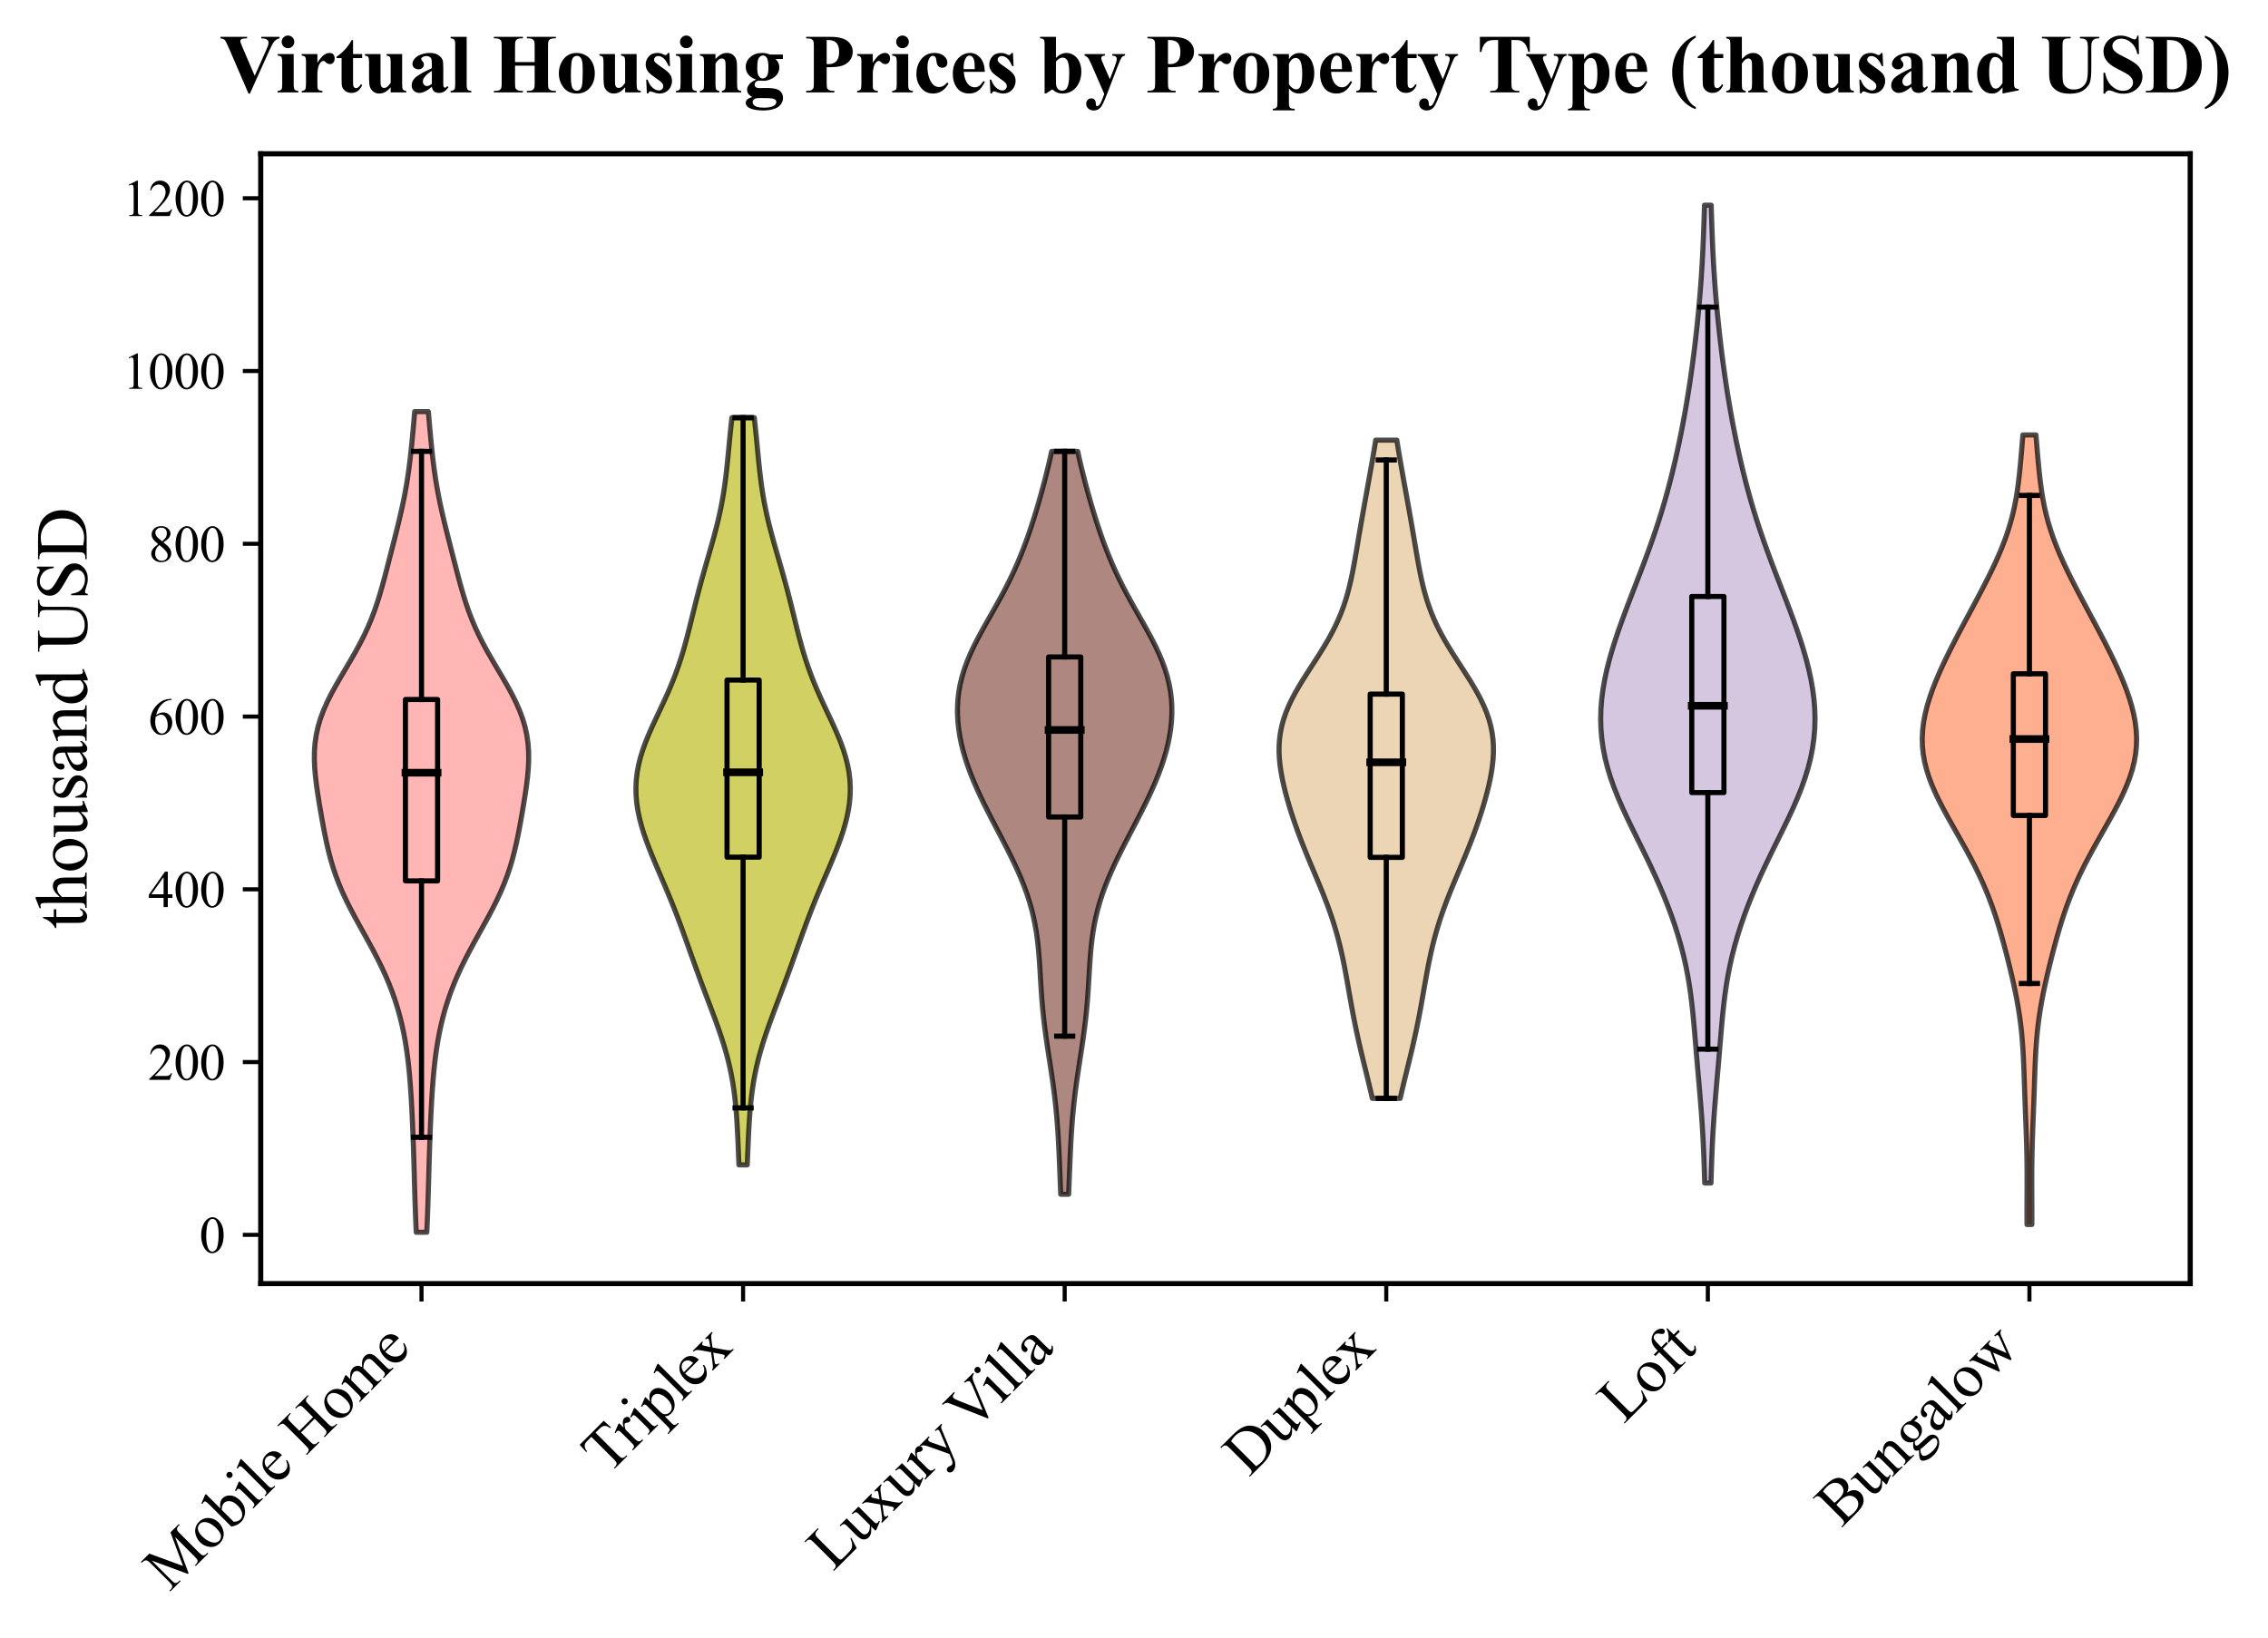 <?xml version="1.0" encoding="utf-8" standalone="no"?>
<!DOCTYPE svg PUBLIC "-//W3C//DTD SVG 1.1//EN"
  "http://www.w3.org/Graphics/SVG/1.1/DTD/svg11.dtd">
<svg xmlns:xlink="http://www.w3.org/1999/xlink" width="442.906pt" height="320.011pt" viewBox="0 0 442.906 320.011" xmlns="http://www.w3.org/2000/svg" version="1.1">
 <defs>
  <style type="text/css">*{stroke-linejoin: round; stroke-linecap: butt}</style>
 </defs>
 <g id="figure_1">
  <g id="patch_1">
   <path d="M 0 320.011 
L 442.906 320.011 
L 442.906 0 
L 0 0 
z
" style="fill: #ffffff"/>
  </g>
  <g id="axes_1">
   <g id="patch_2">
    <path d="M 50.916 250.733 
L 427.716 250.733 
L 427.716 30.045 
L 50.916 30.045 
z
" style="fill: #ffffff"/>
   </g>
   <g id="PolyCollection_1">
    <defs>
     <path id="m730cc0d040" d="M 83.348 -79.309 
L 81.284 -79.309 
L 81.211 -80.928 
L 81.145 -82.547 
L 81.086 -84.166 
L 81.033 -85.785 
L 80.984 -87.405 
L 80.938 -89.024 
L 80.893 -90.643 
L 80.847 -92.262 
L 80.799 -93.881 
L 80.747 -95.5 
L 80.691 -97.12 
L 80.63 -98.739 
L 80.563 -100.358 
L 80.49 -101.977 
L 80.41 -103.596 
L 80.32 -105.215 
L 80.218 -106.835 
L 80.101 -108.454 
L 79.965 -110.073 
L 79.807 -111.692 
L 79.621 -113.311 
L 79.402 -114.93 
L 79.146 -116.55 
L 78.847 -118.169 
L 78.502 -119.788 
L 78.106 -121.407 
L 77.656 -123.026 
L 77.147 -124.646 
L 76.579 -126.265 
L 75.95 -127.884 
L 75.26 -129.503 
L 74.514 -131.122 
L 73.715 -132.741 
L 72.873 -134.361 
L 71.997 -135.98 
L 71.102 -137.599 
L 70.203 -139.218 
L 69.316 -140.837 
L 68.459 -142.456 
L 67.646 -144.076 
L 66.891 -145.695 
L 66.203 -147.314 
L 65.586 -148.933 
L 65.04 -150.552 
L 64.56 -152.171 
L 64.139 -153.791 
L 63.766 -155.41 
L 63.43 -157.029 
L 63.119 -158.648 
L 62.825 -160.267 
L 62.544 -161.886 
L 62.274 -163.506 
L 62.019 -165.125 
L 61.788 -166.744 
L 61.595 -168.363 
L 61.454 -169.982 
L 61.383 -171.601 
L 61.398 -173.221 
L 61.517 -174.84 
L 61.751 -176.459 
L 62.109 -178.078 
L 62.593 -179.697 
L 63.198 -181.316 
L 63.916 -182.936 
L 64.728 -184.555 
L 65.615 -186.174 
L 66.55 -187.793 
L 67.509 -189.412 
L 68.464 -191.032 
L 69.392 -192.651 
L 70.274 -194.27 
L 71.095 -195.889 
L 71.847 -197.508 
L 72.527 -199.127 
L 73.14 -200.747 
L 73.692 -202.366 
L 74.195 -203.985 
L 74.661 -205.604 
L 75.1 -207.223 
L 75.525 -208.842 
L 75.943 -210.462 
L 76.359 -212.081 
L 76.773 -213.7 
L 77.185 -215.319 
L 77.59 -216.938 
L 77.984 -218.557 
L 78.359 -220.177 
L 78.712 -221.796 
L 79.036 -223.415 
L 79.331 -225.034 
L 79.595 -226.653 
L 79.829 -228.272 
L 80.038 -229.892 
L 80.224 -231.511 
L 80.393 -233.13 
L 80.55 -234.749 
L 80.698 -236.368 
L 80.84 -237.987 
L 80.979 -239.607 
L 83.653 -239.607 
L 83.653 -239.607 
L 83.792 -237.987 
L 83.934 -236.368 
L 84.082 -234.749 
L 84.239 -233.13 
L 84.408 -231.511 
L 84.594 -229.892 
L 84.803 -228.272 
L 85.037 -226.653 
L 85.301 -225.034 
L 85.596 -223.415 
L 85.92 -221.796 
L 86.272 -220.177 
L 86.648 -218.557 
L 87.041 -216.938 
L 87.447 -215.319 
L 87.859 -213.7 
L 88.273 -212.081 
L 88.689 -210.462 
L 89.107 -208.842 
L 89.531 -207.223 
L 89.971 -205.604 
L 90.437 -203.985 
L 90.939 -202.366 
L 91.492 -200.747 
L 92.104 -199.127 
L 92.785 -197.508 
L 93.537 -195.889 
L 94.358 -194.27 
L 95.24 -192.651 
L 96.168 -191.032 
L 97.123 -189.412 
L 98.082 -187.793 
L 99.017 -186.174 
L 99.904 -184.555 
L 100.716 -182.936 
L 101.433 -181.316 
L 102.039 -179.697 
L 102.523 -178.078 
L 102.88 -176.459 
L 103.115 -174.84 
L 103.233 -173.221 
L 103.249 -171.601 
L 103.178 -169.982 
L 103.037 -168.363 
L 102.843 -166.744 
L 102.613 -165.125 
L 102.358 -163.506 
L 102.088 -161.886 
L 101.807 -160.267 
L 101.513 -158.648 
L 101.202 -157.029 
L 100.865 -155.41 
L 100.493 -153.791 
L 100.072 -152.171 
L 99.592 -150.552 
L 99.046 -148.933 
L 98.429 -147.314 
L 97.741 -145.695 
L 96.986 -144.076 
L 96.173 -142.456 
L 95.316 -140.837 
L 94.429 -139.218 
L 93.53 -137.599 
L 92.635 -135.98 
L 91.759 -134.361 
L 90.917 -132.741 
L 90.118 -131.122 
L 89.371 -129.503 
L 88.682 -127.884 
L 88.053 -126.265 
L 87.485 -124.646 
L 86.976 -123.026 
L 86.526 -121.407 
L 86.13 -119.788 
L 85.785 -118.169 
L 85.486 -116.55 
L 85.23 -114.93 
L 85.011 -113.311 
L 84.825 -111.692 
L 84.666 -110.073 
L 84.531 -108.454 
L 84.414 -106.835 
L 84.312 -105.215 
L 84.222 -103.596 
L 84.141 -101.977 
L 84.068 -100.358 
L 84.002 -98.739 
L 83.941 -97.12 
L 83.885 -95.5 
L 83.833 -93.881 
L 83.785 -92.262 
L 83.739 -90.643 
L 83.694 -89.024 
L 83.648 -87.405 
L 83.599 -85.785 
L 83.546 -84.166 
L 83.487 -82.547 
L 83.421 -80.928 
L 83.348 -79.309 
z
" style="stroke: #000000; stroke-opacity: 0.7"/>
    </defs>
    <g clip-path="url(#p9153e914cc)">
     <use xlink:href="#m730cc0d040" x="0" y="320.011" style="fill: #ff9896; fill-opacity: 0.7; stroke: #000000; stroke-opacity: 0.7"/>
    </g>
   </g>
   <g id="PolyCollection_2">
    <defs>
     <path id="m1dea98b4e9" d="M 145.928 -92.47 
L 144.304 -92.47 
L 144.243 -93.944 
L 144.182 -95.419 
L 144.119 -96.893 
L 144.05 -98.367 
L 143.973 -99.842 
L 143.883 -101.316 
L 143.776 -102.79 
L 143.646 -104.264 
L 143.488 -105.739 
L 143.297 -107.213 
L 143.068 -108.687 
L 142.8 -110.162 
L 142.488 -111.636 
L 142.133 -113.11 
L 141.736 -114.584 
L 141.299 -116.059 
L 140.826 -117.533 
L 140.324 -119.007 
L 139.797 -120.482 
L 139.253 -121.956 
L 138.699 -123.43 
L 138.14 -124.905 
L 137.582 -126.379 
L 137.029 -127.853 
L 136.484 -129.327 
L 135.946 -130.802 
L 135.416 -132.276 
L 134.891 -133.75 
L 134.367 -135.225 
L 133.842 -136.699 
L 133.311 -138.173 
L 132.768 -139.648 
L 132.212 -141.122 
L 131.639 -142.596 
L 131.048 -144.07 
L 130.441 -145.545 
L 129.82 -147.019 
L 129.189 -148.493 
L 128.556 -149.968 
L 127.929 -151.442 
L 127.317 -152.916 
L 126.731 -154.391 
L 126.181 -155.865 
L 125.677 -157.339 
L 125.232 -158.813 
L 124.854 -160.288 
L 124.552 -161.762 
L 124.335 -163.236 
L 124.211 -164.711 
L 124.183 -166.185 
L 124.255 -167.659 
L 124.429 -169.134 
L 124.703 -170.608 
L 125.073 -172.082 
L 125.53 -173.556 
L 126.065 -175.031 
L 126.663 -176.505 
L 127.309 -177.979 
L 127.988 -179.454 
L 128.682 -180.928 
L 129.375 -182.402 
L 130.053 -183.876 
L 130.704 -185.351 
L 131.32 -186.825 
L 131.896 -188.299 
L 132.429 -189.774 
L 132.921 -191.248 
L 133.376 -192.722 
L 133.797 -194.197 
L 134.193 -195.671 
L 134.571 -197.145 
L 134.937 -198.619 
L 135.299 -200.094 
L 135.664 -201.568 
L 136.035 -203.042 
L 136.416 -204.517 
L 136.81 -205.991 
L 137.216 -207.465 
L 137.633 -208.94 
L 138.056 -210.414 
L 138.483 -211.888 
L 138.906 -213.362 
L 139.319 -214.837 
L 139.716 -216.311 
L 140.091 -217.785 
L 140.438 -219.26 
L 140.755 -220.734 
L 141.039 -222.208 
L 141.291 -223.683 
L 141.513 -225.157 
L 141.707 -226.631 
L 141.88 -228.105 
L 142.036 -229.58 
L 142.183 -231.054 
L 142.325 -232.528 
L 142.468 -234.003 
L 142.615 -235.477 
L 142.769 -236.951 
L 142.931 -238.426 
L 147.3 -238.426 
L 147.3 -238.426 
L 147.463 -236.951 
L 147.617 -235.477 
L 147.764 -234.003 
L 147.907 -232.528 
L 148.049 -231.054 
L 148.195 -229.58 
L 148.352 -228.105 
L 148.525 -226.631 
L 148.719 -225.157 
L 148.941 -223.683 
L 149.193 -222.208 
L 149.477 -220.734 
L 149.794 -219.26 
L 150.141 -217.785 
L 150.516 -216.311 
L 150.913 -214.837 
L 151.326 -213.362 
L 151.749 -211.888 
L 152.176 -210.414 
L 152.599 -208.94 
L 153.016 -207.465 
L 153.422 -205.991 
L 153.816 -204.517 
L 154.197 -203.042 
L 154.568 -201.568 
L 154.933 -200.094 
L 155.295 -198.619 
L 155.661 -197.145 
L 156.039 -195.671 
L 156.435 -194.197 
L 156.856 -192.722 
L 157.311 -191.248 
L 157.803 -189.774 
L 158.336 -188.299 
L 158.912 -186.825 
L 159.528 -185.351 
L 160.179 -183.876 
L 160.857 -182.402 
L 161.55 -180.928 
L 162.244 -179.454 
L 162.922 -177.979 
L 163.569 -176.505 
L 164.167 -175.031 
L 164.702 -173.556 
L 165.159 -172.082 
L 165.529 -170.608 
L 165.803 -169.134 
L 165.977 -167.659 
L 166.049 -166.185 
L 166.021 -164.711 
L 165.896 -163.236 
L 165.68 -161.762 
L 165.378 -160.288 
L 165 -158.813 
L 164.554 -157.339 
L 164.051 -155.865 
L 163.501 -154.391 
L 162.915 -152.916 
L 162.303 -151.442 
L 161.676 -149.968 
L 161.043 -148.493 
L 160.412 -147.019 
L 159.791 -145.545 
L 159.184 -144.07 
L 158.593 -142.596 
L 158.02 -141.122 
L 157.464 -139.648 
L 156.921 -138.173 
L 156.39 -136.699 
L 155.864 -135.225 
L 155.341 -133.75 
L 154.816 -132.276 
L 154.286 -130.802 
L 153.748 -129.327 
L 153.202 -127.853 
L 152.649 -126.379 
L 152.092 -124.905 
L 151.533 -123.43 
L 150.979 -121.956 
L 150.435 -120.482 
L 149.908 -119.007 
L 149.405 -117.533 
L 148.933 -116.059 
L 148.496 -114.584 
L 148.099 -113.11 
L 147.744 -111.636 
L 147.432 -110.162 
L 147.164 -108.687 
L 146.935 -107.213 
L 146.744 -105.739 
L 146.586 -104.264 
L 146.456 -102.79 
L 146.349 -101.316 
L 146.259 -99.842 
L 146.182 -98.367 
L 146.113 -96.893 
L 146.05 -95.419 
L 145.989 -93.944 
L 145.928 -92.47 
z
" style="stroke: #000000; stroke-opacity: 0.7"/>
    </defs>
    <g clip-path="url(#p9153e914cc)">
     <use xlink:href="#m1dea98b4e9" x="0" y="320.011" style="fill: #bcbd22; fill-opacity: 0.7; stroke: #000000; stroke-opacity: 0.7"/>
    </g>
   </g>
   <g id="PolyCollection_3">
    <defs>
     <path id="m89642943ea" d="M 208.692 -86.733 
L 207.14 -86.733 
L 207.081 -88.199 
L 207.023 -89.665 
L 206.965 -91.13 
L 206.906 -92.596 
L 206.843 -94.062 
L 206.775 -95.528 
L 206.7 -96.993 
L 206.614 -98.459 
L 206.515 -99.925 
L 206.402 -101.391 
L 206.271 -102.857 
L 206.123 -104.322 
L 205.957 -105.788 
L 205.773 -107.254 
L 205.574 -108.72 
L 205.362 -110.185 
L 205.141 -111.651 
L 204.916 -113.117 
L 204.69 -114.583 
L 204.469 -116.049 
L 204.257 -117.514 
L 204.06 -118.98 
L 203.88 -120.446 
L 203.718 -121.912 
L 203.577 -123.377 
L 203.454 -124.843 
L 203.348 -126.309 
L 203.254 -127.775 
L 203.166 -129.241 
L 203.079 -130.706 
L 202.983 -132.172 
L 202.872 -133.638 
L 202.737 -135.104 
L 202.57 -136.569 
L 202.363 -138.035 
L 202.109 -139.501 
L 201.804 -140.967 
L 201.443 -142.433 
L 201.025 -143.898 
L 200.55 -145.364 
L 200.02 -146.83 
L 199.437 -148.296 
L 198.808 -149.761 
L 198.137 -151.227 
L 197.432 -152.693 
L 196.701 -154.159 
L 195.95 -155.625 
L 195.188 -157.09 
L 194.423 -158.556 
L 193.661 -160.022 
L 192.911 -161.488 
L 192.179 -162.953 
L 191.473 -164.419 
L 190.798 -165.885 
L 190.162 -167.351 
L 189.57 -168.816 
L 189.027 -170.282 
L 188.539 -171.748 
L 188.11 -173.214 
L 187.744 -174.68 
L 187.445 -176.145 
L 187.216 -177.611 
L 187.06 -179.077 
L 186.983 -180.543 
L 186.986 -182.008 
L 187.075 -183.474 
L 187.251 -184.94 
L 187.518 -186.406 
L 187.877 -187.872 
L 188.324 -189.337 
L 188.858 -190.803 
L 189.471 -192.269 
L 190.154 -193.735 
L 190.895 -195.2 
L 191.68 -196.666 
L 192.496 -198.132 
L 193.327 -199.598 
L 194.159 -201.064 
L 194.98 -202.529 
L 195.778 -203.995 
L 196.546 -205.461 
L 197.279 -206.927 
L 197.973 -208.392 
L 198.628 -209.858 
L 199.245 -211.324 
L 199.826 -212.79 
L 200.375 -214.256 
L 200.895 -215.721 
L 201.39 -217.187 
L 201.862 -218.653 
L 202.315 -220.119 
L 202.75 -221.584 
L 203.17 -223.05 
L 203.575 -224.516 
L 203.966 -225.982 
L 204.341 -227.448 
L 204.702 -228.913 
L 205.046 -230.379 
L 205.374 -231.845 
L 210.458 -231.845 
L 210.458 -231.845 
L 210.785 -230.379 
L 211.13 -228.913 
L 211.491 -227.448 
L 211.866 -225.982 
L 212.257 -224.516 
L 212.662 -223.05 
L 213.081 -221.584 
L 213.517 -220.119 
L 213.97 -218.653 
L 214.442 -217.187 
L 214.937 -215.721 
L 215.457 -214.256 
L 216.006 -212.79 
L 216.587 -211.324 
L 217.204 -209.858 
L 217.859 -208.392 
L 218.553 -206.927 
L 219.286 -205.461 
L 220.054 -203.995 
L 220.852 -202.529 
L 221.673 -201.064 
L 222.505 -199.598 
L 223.336 -198.132 
L 224.151 -196.666 
L 224.937 -195.2 
L 225.678 -193.735 
L 226.361 -192.269 
L 226.974 -190.803 
L 227.508 -189.337 
L 227.955 -187.872 
L 228.313 -186.406 
L 228.58 -184.94 
L 228.757 -183.474 
L 228.846 -182.008 
L 228.849 -180.543 
L 228.772 -179.077 
L 228.616 -177.611 
L 228.387 -176.145 
L 228.088 -174.68 
L 227.722 -173.214 
L 227.293 -171.748 
L 226.805 -170.282 
L 226.262 -168.816 
L 225.67 -167.351 
L 225.034 -165.885 
L 224.359 -164.419 
L 223.653 -162.953 
L 222.921 -161.488 
L 222.17 -160.022 
L 221.409 -158.556 
L 220.644 -157.09 
L 219.882 -155.625 
L 219.131 -154.159 
L 218.4 -152.693 
L 217.695 -151.227 
L 217.024 -149.761 
L 216.395 -148.296 
L 215.812 -146.83 
L 215.282 -145.364 
L 214.807 -143.898 
L 214.389 -142.433 
L 214.028 -140.967 
L 213.723 -139.501 
L 213.469 -138.035 
L 213.262 -136.569 
L 213.095 -135.104 
L 212.959 -133.638 
L 212.848 -132.172 
L 212.753 -130.706 
L 212.666 -129.241 
L 212.578 -127.775 
L 212.484 -126.309 
L 212.378 -124.843 
L 212.255 -123.377 
L 212.114 -121.912 
L 211.952 -120.446 
L 211.772 -118.98 
L 211.575 -117.514 
L 211.363 -116.049 
L 211.142 -114.583 
L 210.916 -113.117 
L 210.69 -111.651 
L 210.469 -110.185 
L 210.258 -108.72 
L 210.058 -107.254 
L 209.875 -105.788 
L 209.709 -104.322 
L 209.561 -102.857 
L 209.43 -101.391 
L 209.317 -99.925 
L 209.218 -98.459 
L 209.132 -96.993 
L 209.056 -95.528 
L 208.989 -94.062 
L 208.926 -92.596 
L 208.867 -91.13 
L 208.809 -89.665 
L 208.751 -88.199 
L 208.692 -86.733 
z
" style="stroke: #000000; stroke-opacity: 0.7"/>
    </defs>
    <g clip-path="url(#p9153e914cc)">
     <use xlink:href="#m89642943ea" x="0" y="320.011" style="fill: #8c564b; fill-opacity: 0.7; stroke: #000000; stroke-opacity: 0.7"/>
    </g>
   </g>
   <g id="PolyCollection_4">
    <defs>
     <path id="md41d31285a" d="M 273.44 -105.463 
L 267.992 -105.463 
L 267.693 -106.761 
L 267.384 -108.06 
L 267.069 -109.359 
L 266.75 -110.658 
L 266.431 -111.956 
L 266.114 -113.255 
L 265.803 -114.554 
L 265.499 -115.853 
L 265.205 -117.151 
L 264.922 -118.45 
L 264.651 -119.749 
L 264.391 -121.048 
L 264.142 -122.346 
L 263.903 -123.645 
L 263.67 -124.944 
L 263.442 -126.243 
L 263.215 -127.541 
L 262.984 -128.84 
L 262.747 -130.139 
L 262.498 -131.438 
L 262.234 -132.736 
L 261.952 -134.035 
L 261.647 -135.334 
L 261.318 -136.632 
L 260.961 -137.931 
L 260.576 -139.23 
L 260.163 -140.529 
L 259.721 -141.827 
L 259.252 -143.126 
L 258.759 -144.425 
L 258.246 -145.724 
L 257.716 -147.022 
L 257.176 -148.321 
L 256.629 -149.62 
L 256.082 -150.919 
L 255.539 -152.217 
L 255.005 -153.516 
L 254.484 -154.815 
L 253.979 -156.114 
L 253.492 -157.412 
L 253.026 -158.711 
L 252.58 -160.01 
L 252.155 -161.309 
L 251.754 -162.607 
L 251.377 -163.906 
L 251.027 -165.205 
L 250.708 -166.504 
L 250.424 -167.802 
L 250.182 -169.101 
L 249.989 -170.4 
L 249.853 -171.699 
L 249.783 -172.997 
L 249.786 -174.296 
L 249.87 -175.595 
L 250.041 -176.894 
L 250.302 -178.192 
L 250.656 -179.491 
L 251.102 -180.79 
L 251.635 -182.089 
L 252.25 -183.387 
L 252.936 -184.686 
L 253.681 -185.985 
L 254.473 -187.284 
L 255.297 -188.582 
L 256.137 -189.881 
L 256.978 -191.18 
L 257.805 -192.479 
L 258.605 -193.777 
L 259.366 -195.076 
L 260.08 -196.375 
L 260.74 -197.674 
L 261.341 -198.972 
L 261.884 -200.271 
L 262.368 -201.57 
L 262.798 -202.869 
L 263.178 -204.167 
L 263.515 -205.466 
L 263.817 -206.765 
L 264.089 -208.064 
L 264.34 -209.362 
L 264.576 -210.661 
L 264.802 -211.96 
L 265.023 -213.258 
L 265.242 -214.557 
L 265.463 -215.856 
L 265.686 -217.155 
L 265.912 -218.453 
L 266.142 -219.752 
L 266.374 -221.051 
L 266.608 -222.35 
L 266.843 -223.648 
L 267.078 -224.947 
L 267.313 -226.246 
L 267.546 -227.545 
L 267.776 -228.843 
L 268.003 -230.142 
L 268.226 -231.441 
L 268.444 -232.74 
L 268.656 -234.038 
L 272.776 -234.038 
L 272.776 -234.038 
L 272.988 -232.74 
L 273.205 -231.441 
L 273.428 -230.142 
L 273.656 -228.843 
L 273.886 -227.545 
L 274.119 -226.246 
L 274.354 -224.947 
L 274.589 -223.648 
L 274.824 -222.35 
L 275.058 -221.051 
L 275.29 -219.752 
L 275.52 -218.453 
L 275.746 -217.155 
L 275.969 -215.856 
L 276.189 -214.557 
L 276.409 -213.258 
L 276.63 -211.96 
L 276.856 -210.661 
L 277.092 -209.362 
L 277.343 -208.064 
L 277.615 -206.765 
L 277.916 -205.466 
L 278.254 -204.167 
L 278.634 -202.869 
L 279.064 -201.57 
L 279.548 -200.271 
L 280.09 -198.972 
L 280.692 -197.674 
L 281.352 -196.375 
L 282.065 -195.076 
L 282.827 -193.777 
L 283.627 -192.479 
L 284.454 -191.18 
L 285.295 -189.881 
L 286.135 -188.582 
L 286.958 -187.284 
L 287.751 -185.985 
L 288.496 -184.686 
L 289.182 -183.387 
L 289.796 -182.089 
L 290.33 -180.79 
L 290.775 -179.491 
L 291.13 -178.192 
L 291.391 -176.894 
L 291.562 -175.595 
L 291.646 -174.296 
L 291.649 -172.997 
L 291.579 -171.699 
L 291.443 -170.4 
L 291.25 -169.101 
L 291.008 -167.802 
L 290.724 -166.504 
L 290.405 -165.205 
L 290.055 -163.906 
L 289.678 -162.607 
L 289.277 -161.309 
L 288.852 -160.01 
L 288.406 -158.711 
L 287.939 -157.412 
L 287.453 -156.114 
L 286.948 -154.815 
L 286.427 -153.516 
L 285.893 -152.217 
L 285.35 -150.919 
L 284.803 -149.62 
L 284.256 -148.321 
L 283.716 -147.022 
L 283.186 -145.724 
L 282.673 -144.425 
L 282.18 -143.126 
L 281.711 -141.827 
L 281.269 -140.529 
L 280.855 -139.23 
L 280.47 -137.931 
L 280.114 -136.632 
L 279.784 -135.334 
L 279.48 -134.035 
L 279.198 -132.736 
L 278.934 -131.438 
L 278.685 -130.139 
L 278.448 -128.84 
L 278.217 -127.541 
L 277.99 -126.243 
L 277.761 -124.944 
L 277.529 -123.645 
L 277.29 -122.346 
L 277.041 -121.048 
L 276.781 -119.749 
L 276.51 -118.45 
L 276.227 -117.151 
L 275.933 -115.853 
L 275.629 -114.554 
L 275.318 -113.255 
L 275.001 -111.956 
L 274.682 -110.658 
L 274.363 -109.359 
L 274.048 -108.06 
L 273.739 -106.761 
L 273.44 -105.463 
z
" style="stroke: #000000; stroke-opacity: 0.7"/>
    </defs>
    <g clip-path="url(#p9153e914cc)">
     <use xlink:href="#md41d31285a" x="0" y="320.011" style="fill: #e5c494; fill-opacity: 0.7; stroke: #000000; stroke-opacity: 0.7"/>
    </g>
   </g>
   <g id="PolyCollection_5">
    <defs>
     <path id="mb2acacf0be" d="M 334.132 -88.927 
L 332.9 -88.927 
L 332.843 -90.856 
L 332.779 -92.785 
L 332.706 -94.715 
L 332.619 -96.644 
L 332.518 -98.573 
L 332.4 -100.503 
L 332.266 -102.432 
L 332.118 -104.362 
L 331.959 -106.291 
L 331.794 -108.22 
L 331.625 -110.15 
L 331.458 -112.079 
L 331.293 -114.008 
L 331.131 -115.938 
L 330.97 -117.867 
L 330.802 -119.797 
L 330.622 -121.726 
L 330.419 -123.655 
L 330.184 -125.585 
L 329.909 -127.514 
L 329.585 -129.443 
L 329.207 -131.373 
L 328.771 -133.302 
L 328.277 -135.231 
L 327.724 -137.161 
L 327.115 -139.09 
L 326.452 -141.02 
L 325.737 -142.949 
L 324.973 -144.878 
L 324.163 -146.808 
L 323.309 -148.737 
L 322.417 -150.666 
L 321.495 -152.596 
L 320.551 -154.525 
L 319.597 -156.455 
L 318.647 -158.384 
L 317.719 -160.313 
L 316.827 -162.243 
L 315.99 -164.172 
L 315.222 -166.101 
L 314.536 -168.031 
L 313.944 -169.96 
L 313.454 -171.89 
L 313.071 -173.819 
L 312.798 -175.748 
L 312.636 -177.678 
L 312.583 -179.607 
L 312.636 -181.536 
L 312.79 -183.466 
L 313.041 -185.395 
L 313.379 -187.324 
L 313.797 -189.254 
L 314.288 -191.183 
L 314.84 -193.113 
L 315.447 -195.042 
L 316.097 -196.971 
L 316.784 -198.901 
L 317.497 -200.83 
L 318.229 -202.759 
L 318.972 -204.689 
L 319.718 -206.618 
L 320.46 -208.548 
L 321.191 -210.477 
L 321.904 -212.406 
L 322.595 -214.336 
L 323.258 -216.265 
L 323.893 -218.194 
L 324.496 -220.124 
L 325.068 -222.053 
L 325.61 -223.983 
L 326.122 -225.912 
L 326.607 -227.841 
L 327.067 -229.771 
L 327.503 -231.7 
L 327.917 -233.629 
L 328.31 -235.559 
L 328.683 -237.488 
L 329.037 -239.417 
L 329.371 -241.347 
L 329.687 -243.276 
L 329.986 -245.206 
L 330.267 -247.135 
L 330.532 -249.064 
L 330.782 -250.994 
L 331.018 -252.923 
L 331.24 -254.852 
L 331.448 -256.782 
L 331.643 -258.711 
L 331.823 -260.641 
L 331.988 -262.57 
L 332.138 -264.499 
L 332.272 -266.429 
L 332.39 -268.358 
L 332.494 -270.287 
L 332.585 -272.217 
L 332.665 -274.146 
L 332.735 -276.076 
L 332.799 -278.005 
L 332.859 -279.934 
L 334.173 -279.934 
L 334.173 -279.934 
L 334.233 -278.005 
L 334.297 -276.076 
L 334.367 -274.146 
L 334.447 -272.217 
L 334.537 -270.287 
L 334.641 -268.358 
L 334.76 -266.429 
L 334.894 -264.499 
L 335.044 -262.57 
L 335.209 -260.641 
L 335.389 -258.711 
L 335.584 -256.782 
L 335.792 -254.852 
L 336.014 -252.923 
L 336.25 -250.994 
L 336.5 -249.064 
L 336.765 -247.135 
L 337.046 -245.206 
L 337.345 -243.276 
L 337.66 -241.347 
L 337.995 -239.417 
L 338.348 -237.488 
L 338.721 -235.559 
L 339.115 -233.629 
L 339.529 -231.7 
L 339.965 -229.771 
L 340.425 -227.841 
L 340.91 -225.912 
L 341.422 -223.983 
L 341.964 -222.053 
L 342.536 -220.124 
L 343.139 -218.194 
L 343.773 -216.265 
L 344.437 -214.336 
L 345.128 -212.406 
L 345.841 -210.477 
L 346.572 -208.548 
L 347.313 -206.618 
L 348.06 -204.689 
L 348.803 -202.759 
L 349.535 -200.83 
L 350.248 -198.901 
L 350.934 -196.971 
L 351.585 -195.042 
L 352.191 -193.113 
L 352.744 -191.183 
L 353.234 -189.254 
L 353.653 -187.324 
L 353.991 -185.395 
L 354.241 -183.466 
L 354.396 -181.536 
L 354.449 -179.607 
L 354.396 -177.678 
L 354.234 -175.748 
L 353.961 -173.819 
L 353.578 -171.89 
L 353.088 -169.96 
L 352.496 -168.031 
L 351.81 -166.101 
L 351.042 -164.172 
L 350.205 -162.243 
L 349.313 -160.313 
L 348.384 -158.384 
L 347.435 -156.455 
L 346.481 -154.525 
L 345.537 -152.596 
L 344.614 -150.666 
L 343.723 -148.737 
L 342.869 -146.808 
L 342.059 -144.878 
L 341.295 -142.949 
L 340.58 -141.02 
L 339.917 -139.09 
L 339.308 -137.161 
L 338.755 -135.231 
L 338.261 -133.302 
L 337.825 -131.373 
L 337.447 -129.443 
L 337.123 -127.514 
L 336.848 -125.585 
L 336.613 -123.655 
L 336.41 -121.726 
L 336.23 -119.797 
L 336.062 -117.867 
L 335.9 -115.938 
L 335.739 -114.008 
L 335.574 -112.079 
L 335.407 -110.15 
L 335.238 -108.22 
L 335.072 -106.291 
L 334.914 -104.362 
L 334.766 -102.432 
L 334.632 -100.503 
L 334.514 -98.573 
L 334.412 -96.644 
L 334.326 -94.715 
L 334.252 -92.785 
L 334.189 -90.856 
L 334.132 -88.927 
z
" style="stroke: #000000; stroke-opacity: 0.7"/>
    </defs>
    <g clip-path="url(#p9153e914cc)">
     <use xlink:href="#mb2acacf0be" x="0" y="320.011" style="fill: #c5b0d5; fill-opacity: 0.7; stroke: #000000; stroke-opacity: 0.7"/>
    </g>
   </g>
   <g id="PolyCollection_6">
    <defs>
     <path id="me4e401b955" d="M 396.792 -80.827 
L 395.839 -80.827 
L 395.834 -82.385 
L 395.835 -83.943 
L 395.841 -85.501 
L 395.848 -87.059 
L 395.853 -88.616 
L 395.854 -90.174 
L 395.846 -91.732 
L 395.829 -93.29 
L 395.801 -94.848 
L 395.762 -96.405 
L 395.714 -97.963 
L 395.658 -99.521 
L 395.599 -101.079 
L 395.538 -102.637 
L 395.478 -104.195 
L 395.421 -105.752 
L 395.366 -107.31 
L 395.313 -108.868 
L 395.259 -110.426 
L 395.199 -111.984 
L 395.128 -113.541 
L 395.041 -115.099 
L 394.931 -116.657 
L 394.793 -118.215 
L 394.623 -119.773 
L 394.419 -121.33 
L 394.18 -122.888 
L 393.908 -124.446 
L 393.607 -126.004 
L 393.279 -127.562 
L 392.929 -129.12 
L 392.562 -130.677 
L 392.18 -132.235 
L 391.784 -133.793 
L 391.374 -135.351 
L 390.947 -136.909 
L 390.499 -138.466 
L 390.025 -140.024 
L 389.519 -141.582 
L 388.976 -143.14 
L 388.392 -144.698 
L 387.762 -146.255 
L 387.084 -147.813 
L 386.36 -149.371 
L 385.592 -150.929 
L 384.784 -152.487 
L 383.942 -154.045 
L 383.075 -155.602 
L 382.194 -157.16 
L 381.31 -158.718 
L 380.436 -160.276 
L 379.586 -161.834 
L 378.777 -163.391 
L 378.023 -164.949 
L 377.339 -166.507 
L 376.741 -168.065 
L 376.241 -169.623 
L 375.85 -171.18 
L 375.574 -172.738 
L 375.418 -174.296 
L 375.383 -175.854 
L 375.463 -177.412 
L 375.655 -178.97 
L 375.948 -180.527 
L 376.334 -182.085 
L 376.802 -183.643 
L 377.341 -185.201 
L 377.942 -186.759 
L 378.596 -188.316 
L 379.295 -189.874 
L 380.031 -191.432 
L 380.798 -192.99 
L 381.59 -194.548 
L 382.4 -196.105 
L 383.223 -197.663 
L 384.054 -199.221 
L 384.889 -200.779 
L 385.722 -202.337 
L 386.549 -203.895 
L 387.362 -205.452 
L 388.157 -207.01 
L 388.926 -208.568 
L 389.663 -210.126 
L 390.359 -211.684 
L 391.008 -213.241 
L 391.603 -214.799 
L 392.14 -216.357 
L 392.617 -217.915 
L 393.032 -219.473 
L 393.389 -221.031 
L 393.691 -222.588 
L 393.945 -224.146 
L 394.16 -225.704 
L 394.342 -227.262 
L 394.502 -228.82 
L 394.646 -230.377 
L 394.781 -231.935 
L 394.911 -233.493 
L 395.041 -235.051 
L 397.591 -235.051 
L 397.591 -235.051 
L 397.721 -233.493 
L 397.851 -231.935 
L 397.986 -230.377 
L 398.13 -228.82 
L 398.29 -227.262 
L 398.472 -225.704 
L 398.687 -224.146 
L 398.941 -222.588 
L 399.243 -221.031 
L 399.6 -219.473 
L 400.015 -217.915 
L 400.492 -216.357 
L 401.029 -214.799 
L 401.624 -213.241 
L 402.273 -211.684 
L 402.969 -210.126 
L 403.706 -208.568 
L 404.475 -207.01 
L 405.27 -205.452 
L 406.083 -203.895 
L 406.91 -202.337 
L 407.743 -200.779 
L 408.577 -199.221 
L 409.409 -197.663 
L 410.232 -196.105 
L 411.042 -194.548 
L 411.834 -192.99 
L 412.6 -191.432 
L 413.337 -189.874 
L 414.035 -188.316 
L 414.69 -186.759 
L 415.291 -185.201 
L 415.83 -183.643 
L 416.298 -182.085 
L 416.684 -180.527 
L 416.977 -178.97 
L 417.168 -177.412 
L 417.249 -175.854 
L 417.213 -174.296 
L 417.058 -172.738 
L 416.782 -171.18 
L 416.391 -169.623 
L 415.891 -168.065 
L 415.293 -166.507 
L 414.609 -164.949 
L 413.855 -163.391 
L 413.045 -161.834 
L 412.196 -160.276 
L 411.322 -158.718 
L 410.438 -157.16 
L 409.556 -155.602 
L 408.69 -154.045 
L 407.848 -152.487 
L 407.04 -150.929 
L 406.271 -149.371 
L 405.547 -147.813 
L 404.87 -146.255 
L 404.24 -144.698 
L 403.655 -143.14 
L 403.113 -141.582 
L 402.607 -140.024 
L 402.133 -138.466 
L 401.685 -136.909 
L 401.258 -135.351 
L 400.848 -133.793 
L 400.452 -132.235 
L 400.07 -130.677 
L 399.702 -129.12 
L 399.353 -127.562 
L 399.025 -126.004 
L 398.724 -124.446 
L 398.452 -122.888 
L 398.213 -121.33 
L 398.009 -119.773 
L 397.839 -118.215 
L 397.701 -116.657 
L 397.591 -115.099 
L 397.504 -113.541 
L 397.433 -111.984 
L 397.373 -110.426 
L 397.319 -108.868 
L 397.266 -107.31 
L 397.211 -105.752 
L 397.154 -104.195 
L 397.094 -102.637 
L 397.033 -101.079 
L 396.973 -99.521 
L 396.918 -97.963 
L 396.87 -96.405 
L 396.831 -94.848 
L 396.803 -93.29 
L 396.786 -91.732 
L 396.778 -90.174 
L 396.778 -88.616 
L 396.784 -87.059 
L 396.791 -85.501 
L 396.797 -83.943 
L 396.798 -82.385 
L 396.792 -80.827 
z
" style="stroke: #000000; stroke-opacity: 0.7"/>
    </defs>
    <g clip-path="url(#p9153e914cc)">
     <use xlink:href="#me4e401b955" x="0" y="320.011" style="fill: #fc8d62; fill-opacity: 0.7; stroke: #000000; stroke-opacity: 0.7"/>
    </g>
   </g>
   <g id="matplotlib.axis_1">
    <g id="xtick_1">
     <g id="line2d_1">
      <defs>
       <path id="m4c10721d34" d="M 0 0 
L 0 3.5 
" style="stroke: #000000; stroke-width: 0.8"/>
      </defs>
      <g>
       <use xlink:href="#m4c10721d34" x="82.316" y="250.733" style="stroke: #000000; stroke-width: 0.8"/>
      </g>
     </g>
     <g id="text_1">
      <!-- Mobile Home -->
      <g transform="translate(33.13 310.995) rotate(-45) scale(0.12 -0.12)">
       <defs>
        <path id="TimesNewRomanPSMT-4d" d="M 2619 0 
L 981 3566 
L 981 734 
Q 981 344 1066 247 
Q 1181 116 1431 116 
L 1581 116 
L 1581 0 
L 106 0 
L 106 116 
L 256 116 
Q 525 116 638 278 
Q 706 378 706 734 
L 706 3503 
Q 706 3784 644 3909 
Q 600 4000 483 4061 
Q 366 4122 106 4122 
L 106 4238 
L 1306 4238 
L 2844 922 
L 4356 4238 
L 5556 4238 
L 5556 4122 
L 5409 4122 
Q 5138 4122 5025 3959 
Q 4956 3859 4956 3503 
L 4956 734 
Q 4956 344 5044 247 
Q 5159 116 5409 116 
L 5556 116 
L 5556 0 
L 3756 0 
L 3756 116 
L 3906 116 
Q 4178 116 4288 278 
Q 4356 378 4356 734 
L 4356 3566 
L 2722 0 
L 2619 0 
z
" transform="scale(0.016)"/>
        <path id="TimesNewRomanPSMT-6f" d="M 1600 2947 
Q 2250 2947 2644 2453 
Q 2978 2031 2978 1484 
Q 2978 1100 2793 706 
Q 2609 313 2286 112 
Q 1963 -88 1566 -88 
Q 919 -88 538 428 
Q 216 863 216 1403 
Q 216 1797 411 2186 
Q 606 2575 925 2761 
Q 1244 2947 1600 2947 
z
M 1503 2744 
Q 1338 2744 1170 2645 
Q 1003 2547 900 2300 
Q 797 2053 797 1666 
Q 797 1041 1045 587 
Q 1294 134 1700 134 
Q 2003 134 2200 384 
Q 2397 634 2397 1244 
Q 2397 2006 2069 2444 
Q 1847 2744 1503 2744 
z
" transform="scale(0.016)"/>
        <path id="TimesNewRomanPSMT-62" d="M 984 2369 
Q 1400 2947 1881 2947 
Q 2322 2947 2650 2570 
Q 2978 2194 2978 1541 
Q 2978 778 2472 313 
Q 2038 -88 1503 -88 
Q 1253 -88 995 3 
Q 738 94 469 275 
L 469 3241 
Q 469 3728 445 3840 
Q 422 3953 372 3993 
Q 322 4034 247 4034 
Q 159 4034 28 3984 
L -16 4094 
L 844 4444 
L 984 4444 
L 984 2369 
z
M 984 2169 
L 984 456 
Q 1144 300 1314 220 
Q 1484 141 1663 141 
Q 1947 141 2192 453 
Q 2438 766 2438 1363 
Q 2438 1913 2192 2208 
Q 1947 2503 1634 2503 
Q 1469 2503 1303 2419 
Q 1178 2356 984 2169 
z
" transform="scale(0.016)"/>
        <path id="TimesNewRomanPSMT-69" d="M 928 4444 
Q 1059 4444 1151 4351 
Q 1244 4259 1244 4128 
Q 1244 3997 1151 3903 
Q 1059 3809 928 3809 
Q 797 3809 703 3903 
Q 609 3997 609 4128 
Q 609 4259 701 4351 
Q 794 4444 928 4444 
z
M 1188 2947 
L 1188 647 
Q 1188 378 1227 289 
Q 1266 200 1342 156 
Q 1419 113 1622 113 
L 1622 0 
L 231 0 
L 231 113 
Q 441 113 512 153 
Q 584 194 626 287 
Q 669 381 669 647 
L 669 1750 
Q 669 2216 641 2353 
Q 619 2453 572 2492 
Q 525 2531 444 2531 
Q 356 2531 231 2484 
L 188 2597 
L 1050 2947 
L 1188 2947 
z
" transform="scale(0.016)"/>
        <path id="TimesNewRomanPSMT-6c" d="M 1184 4444 
L 1184 647 
Q 1184 378 1223 290 
Q 1263 203 1344 158 
Q 1425 113 1647 113 
L 1647 0 
L 244 0 
L 244 113 
Q 441 113 512 153 
Q 584 194 625 287 
Q 666 381 666 647 
L 666 3247 
Q 666 3731 644 3842 
Q 622 3953 573 3993 
Q 525 4034 450 4034 
Q 369 4034 244 3984 
L 191 4094 
L 1044 4444 
L 1184 4444 
z
" transform="scale(0.016)"/>
        <path id="TimesNewRomanPSMT-65" d="M 681 1784 
Q 678 1147 991 784 
Q 1303 422 1725 422 
Q 2006 422 2214 576 
Q 2422 731 2563 1106 
L 2659 1044 
Q 2594 616 2278 264 
Q 1963 -88 1488 -88 
Q 972 -88 605 314 
Q 238 716 238 1394 
Q 238 2128 614 2539 
Q 991 2950 1559 2950 
Q 2041 2950 2350 2633 
Q 2659 2316 2659 1784 
L 681 1784 
z
M 681 1966 
L 2006 1966 
Q 1991 2241 1941 2353 
Q 1863 2528 1708 2628 
Q 1553 2728 1384 2728 
Q 1125 2728 920 2526 
Q 716 2325 681 1966 
z
" transform="scale(0.016)"/>
        <path id="TimesNewRomanPSMT-20" transform="scale(0.016)"/>
        <path id="TimesNewRomanPSMT-48" d="M 1316 2272 
L 3284 2272 
L 3284 3484 
Q 3284 3809 3244 3913 
Q 3213 3991 3113 4047 
Q 2978 4122 2828 4122 
L 2678 4122 
L 2678 4238 
L 4491 4238 
L 4491 4122 
L 4341 4122 
Q 4191 4122 4056 4050 
Q 3956 4000 3920 3898 
Q 3884 3797 3884 3484 
L 3884 750 
Q 3884 428 3925 325 
Q 3956 247 4053 191 
Q 4191 116 4341 116 
L 4491 116 
L 4491 0 
L 2678 0 
L 2678 116 
L 2828 116 
Q 3088 116 3206 269 
Q 3284 369 3284 750 
L 3284 2041 
L 1316 2041 
L 1316 750 
Q 1316 428 1356 325 
Q 1388 247 1488 191 
Q 1622 116 1772 116 
L 1925 116 
L 1925 0 
L 109 0 
L 109 116 
L 259 116 
Q 522 116 641 269 
Q 716 369 716 750 
L 716 3484 
Q 716 3809 675 3913 
Q 644 3991 547 4047 
Q 409 4122 259 4122 
L 109 4122 
L 109 4238 
L 1925 4238 
L 1925 4122 
L 1772 4122 
Q 1622 4122 1488 4050 
Q 1391 4000 1353 3898 
Q 1316 3797 1316 3484 
L 1316 2272 
z
" transform="scale(0.016)"/>
        <path id="TimesNewRomanPSMT-6d" d="M 1050 2338 
Q 1363 2650 1419 2697 
Q 1559 2816 1721 2881 
Q 1884 2947 2044 2947 
Q 2313 2947 2506 2790 
Q 2700 2634 2766 2338 
Q 3088 2713 3309 2830 
Q 3531 2947 3766 2947 
Q 3994 2947 4170 2830 
Q 4347 2713 4450 2447 
Q 4519 2266 4519 1878 
L 4519 647 
Q 4519 378 4559 278 
Q 4591 209 4675 161 
Q 4759 113 4950 113 
L 4950 0 
L 3538 0 
L 3538 113 
L 3597 113 
Q 3781 113 3884 184 
Q 3956 234 3988 344 
Q 4000 397 4000 647 
L 4000 1878 
Q 4000 2228 3916 2372 
Q 3794 2572 3525 2572 
Q 3359 2572 3192 2489 
Q 3025 2406 2788 2181 
L 2781 2147 
L 2788 2013 
L 2788 647 
Q 2788 353 2820 281 
Q 2853 209 2943 161 
Q 3034 113 3253 113 
L 3253 0 
L 1806 0 
L 1806 113 
Q 2044 113 2133 169 
Q 2222 225 2256 338 
Q 2272 391 2272 647 
L 2272 1878 
Q 2272 2228 2169 2381 
Q 2031 2581 1784 2581 
Q 1616 2581 1450 2491 
Q 1191 2353 1050 2181 
L 1050 647 
Q 1050 366 1089 281 
Q 1128 197 1204 155 
Q 1281 113 1516 113 
L 1516 0 
L 100 0 
L 100 113 
Q 297 113 375 155 
Q 453 197 493 289 
Q 534 381 534 647 
L 534 1741 
Q 534 2213 506 2350 
Q 484 2453 437 2492 
Q 391 2531 309 2531 
Q 222 2531 100 2484 
L 53 2597 
L 916 2947 
L 1050 2947 
L 1050 2338 
z
" transform="scale(0.016)"/>
       </defs>
       <use xlink:href="#TimesNewRomanPSMT-4d"/>
       <use xlink:href="#TimesNewRomanPSMT-6f" x="88.916"/>
       <use xlink:href="#TimesNewRomanPSMT-62" x="138.916"/>
       <use xlink:href="#TimesNewRomanPSMT-69" x="188.916"/>
       <use xlink:href="#TimesNewRomanPSMT-6c" x="216.699"/>
       <use xlink:href="#TimesNewRomanPSMT-65" x="244.482"/>
       <use xlink:href="#TimesNewRomanPSMT-20" x="288.867"/>
       <use xlink:href="#TimesNewRomanPSMT-48" x="313.867"/>
       <use xlink:href="#TimesNewRomanPSMT-6f" x="386.084"/>
       <use xlink:href="#TimesNewRomanPSMT-6d" x="436.084"/>
       <use xlink:href="#TimesNewRomanPSMT-65" x="513.867"/>
      </g>
     </g>
    </g>
    <g id="xtick_2">
     <g id="line2d_2">
      <g>
       <use xlink:href="#m4c10721d34" x="145.116" y="250.733" style="stroke: #000000; stroke-width: 0.8"/>
      </g>
     </g>
     <g id="text_2">
      <!-- Triplex -->
      <g transform="translate(118.623 288.303) rotate(-45) scale(0.12 -0.12)">
       <defs>
        <path id="TimesNewRomanPSMT-54" d="M 3703 4238 
L 3750 3244 
L 3631 3244 
Q 3597 3506 3538 3619 
Q 3441 3800 3280 3886 
Q 3119 3972 2856 3972 
L 2259 3972 
L 2259 734 
Q 2259 344 2344 247 
Q 2463 116 2709 116 
L 2856 116 
L 2856 0 
L 1059 0 
L 1059 116 
L 1209 116 
Q 1478 116 1591 278 
Q 1659 378 1659 734 
L 1659 3972 
L 1150 3972 
Q 853 3972 728 3928 
Q 566 3869 450 3700 
Q 334 3531 313 3244 
L 194 3244 
L 244 4238 
L 3703 4238 
z
" transform="scale(0.016)"/>
        <path id="TimesNewRomanPSMT-72" d="M 1038 2947 
L 1038 2303 
Q 1397 2947 1775 2947 
Q 1947 2947 2059 2842 
Q 2172 2738 2172 2600 
Q 2172 2478 2090 2393 
Q 2009 2309 1897 2309 
Q 1788 2309 1652 2417 
Q 1516 2525 1450 2525 
Q 1394 2525 1328 2463 
Q 1188 2334 1038 2041 
L 1038 669 
Q 1038 431 1097 309 
Q 1138 225 1241 169 
Q 1344 113 1538 113 
L 1538 0 
L 72 0 
L 72 113 
Q 291 113 397 181 
Q 475 231 506 341 
Q 522 394 522 644 
L 522 1753 
Q 522 2253 501 2348 
Q 481 2444 426 2487 
Q 372 2531 291 2531 
Q 194 2531 72 2484 
L 41 2597 
L 906 2947 
L 1038 2947 
z
" transform="scale(0.016)"/>
        <path id="TimesNewRomanPSMT-70" d="M -6 2578 
L 875 2934 
L 994 2934 
L 994 2266 
Q 1216 2644 1439 2795 
Q 1663 2947 1909 2947 
Q 2341 2947 2628 2609 
Q 2981 2197 2981 1534 
Q 2981 794 2556 309 
Q 2206 -88 1675 -88 
Q 1444 -88 1275 -22 
Q 1150 25 994 166 
L 994 -706 
Q 994 -1000 1030 -1079 
Q 1066 -1159 1155 -1206 
Q 1244 -1253 1478 -1253 
L 1478 -1369 
L -22 -1369 
L -22 -1253 
L 56 -1253 
Q 228 -1256 350 -1188 
Q 409 -1153 442 -1076 
Q 475 -1000 475 -688 
L 475 2019 
Q 475 2297 450 2372 
Q 425 2447 370 2484 
Q 316 2522 222 2522 
Q 147 2522 31 2478 
L -6 2578 
z
M 994 2081 
L 994 1013 
Q 994 666 1022 556 
Q 1066 375 1236 237 
Q 1406 100 1666 100 
Q 1978 100 2172 344 
Q 2425 663 2425 1241 
Q 2425 1897 2138 2250 
Q 1938 2494 1663 2494 
Q 1513 2494 1366 2419 
Q 1253 2363 994 2081 
z
" transform="scale(0.016)"/>
        <path id="TimesNewRomanPSMT-78" d="M 84 2863 
L 1431 2863 
L 1431 2747 
Q 1303 2747 1251 2703 
Q 1200 2659 1200 2588 
Q 1200 2513 1309 2356 
Q 1344 2306 1413 2200 
L 1616 1875 
L 1850 2200 
Q 2075 2509 2075 2591 
Q 2075 2656 2022 2701 
Q 1969 2747 1850 2747 
L 1850 2863 
L 2819 2863 
L 2819 2747 
Q 2666 2738 2553 2663 
Q 2400 2556 2134 2200 
L 1744 1678 
L 2456 653 
Q 2719 275 2831 198 
Q 2944 122 3122 113 
L 3122 0 
L 1772 0 
L 1772 113 
Q 1913 113 1991 175 
Q 2050 219 2050 291 
Q 2050 363 1850 653 
L 1431 1266 
L 972 653 
Q 759 369 759 316 
Q 759 241 829 180 
Q 900 119 1041 113 
L 1041 0 
L 106 0 
L 106 113 
Q 219 128 303 191 
Q 422 281 703 653 
L 1303 1450 
L 759 2238 
Q 528 2575 401 2661 
Q 275 2747 84 2747 
L 84 2863 
z
" transform="scale(0.016)"/>
       </defs>
       <use xlink:href="#TimesNewRomanPSMT-54"/>
       <use xlink:href="#TimesNewRomanPSMT-72" x="57.584"/>
       <use xlink:href="#TimesNewRomanPSMT-69" x="90.885"/>
       <use xlink:href="#TimesNewRomanPSMT-70" x="118.668"/>
       <use xlink:href="#TimesNewRomanPSMT-6c" x="168.668"/>
       <use xlink:href="#TimesNewRomanPSMT-65" x="196.451"/>
       <use xlink:href="#TimesNewRomanPSMT-78" x="240.836"/>
      </g>
     </g>
    </g>
    <g id="xtick_3">
     <g id="line2d_3">
      <g>
       <use xlink:href="#m4c10721d34" x="207.916" y="250.733" style="stroke: #000000; stroke-width: 0.8"/>
      </g>
     </g>
     <g id="text_3">
      <!-- Luxury Villa -->
      <g transform="translate(162.676 307.034) rotate(-45) scale(0.12 -0.12)">
       <defs>
        <path id="TimesNewRomanPSMT-4c" d="M 3669 1172 
L 3772 1150 
L 3409 0 
L 128 0 
L 128 116 
L 288 116 
Q 556 116 672 291 
Q 738 391 738 753 
L 738 3488 
Q 738 3884 650 3984 
Q 528 4122 288 4122 
L 128 4122 
L 128 4238 
L 2047 4238 
L 2047 4122 
Q 1709 4125 1573 4059 
Q 1438 3994 1388 3894 
Q 1338 3794 1338 3416 
L 1338 753 
Q 1338 494 1388 397 
Q 1425 331 1503 300 
Q 1581 269 1991 269 
L 2300 269 
Q 2788 269 2984 341 
Q 3181 413 3343 595 
Q 3506 778 3669 1172 
z
" transform="scale(0.016)"/>
        <path id="TimesNewRomanPSMT-75" d="M 2709 2863 
L 2709 1128 
Q 2709 631 2732 520 
Q 2756 409 2807 365 
Q 2859 322 2928 322 
Q 3025 322 3147 375 
L 3191 266 
L 2334 -88 
L 2194 -88 
L 2194 519 
Q 1825 119 1631 15 
Q 1438 -88 1222 -88 
Q 981 -88 804 51 
Q 628 191 559 409 
Q 491 628 491 1028 
L 491 2306 
Q 491 2509 447 2587 
Q 403 2666 317 2708 
Q 231 2750 6 2747 
L 6 2863 
L 1009 2863 
L 1009 947 
Q 1009 547 1148 422 
Q 1288 297 1484 297 
Q 1619 297 1789 381 
Q 1959 466 2194 703 
L 2194 2325 
Q 2194 2569 2105 2655 
Q 2016 2741 1734 2747 
L 1734 2863 
L 2709 2863 
z
" transform="scale(0.016)"/>
        <path id="TimesNewRomanPSMT-79" d="M 38 2863 
L 1372 2863 
L 1372 2747 
L 1306 2747 
Q 1166 2747 1095 2686 
Q 1025 2625 1025 2534 
Q 1025 2413 1128 2197 
L 1825 753 
L 2466 2334 
Q 2519 2463 2519 2588 
Q 2519 2644 2497 2672 
Q 2472 2706 2419 2726 
Q 2366 2747 2231 2747 
L 2231 2863 
L 3163 2863 
L 3163 2747 
Q 3047 2734 2984 2696 
Q 2922 2659 2847 2556 
Q 2819 2513 2741 2316 
L 1575 -541 
Q 1406 -956 1132 -1168 
Q 859 -1381 606 -1381 
Q 422 -1381 303 -1275 
Q 184 -1169 184 -1031 
Q 184 -900 270 -820 
Q 356 -741 506 -741 
Q 609 -741 788 -809 
Q 913 -856 944 -856 
Q 1038 -856 1148 -759 
Q 1259 -663 1372 -384 
L 1575 113 
L 547 2272 
Q 500 2369 397 2513 
Q 319 2622 269 2659 
Q 197 2709 38 2747 
L 38 2863 
z
" transform="scale(0.016)"/>
        <path id="TimesNewRomanPSMT-56" d="M 4544 4238 
L 4544 4122 
Q 4319 4081 4203 3978 
Q 4038 3825 3909 3509 
L 2431 -97 
L 2316 -97 
L 728 3556 
Q 606 3838 556 3900 
Q 478 3997 364 4051 
Q 250 4106 56 4122 
L 56 4238 
L 1788 4238 
L 1788 4122 
Q 1494 4094 1406 4022 
Q 1319 3950 1319 3838 
Q 1319 3681 1463 3350 
L 2541 866 
L 3541 3319 
Q 3688 3681 3688 3822 
Q 3688 3913 3597 3995 
Q 3506 4078 3291 4113 
Q 3275 4116 3238 4122 
L 3238 4238 
L 4544 4238 
z
" transform="scale(0.016)"/>
        <path id="TimesNewRomanPSMT-61" d="M 1822 413 
Q 1381 72 1269 19 
Q 1100 -59 909 -59 
Q 613 -59 420 144 
Q 228 347 228 678 
Q 228 888 322 1041 
Q 450 1253 767 1440 
Q 1084 1628 1822 1897 
L 1822 2009 
Q 1822 2438 1686 2597 
Q 1550 2756 1291 2756 
Q 1094 2756 978 2650 
Q 859 2544 859 2406 
L 866 2225 
Q 866 2081 792 2003 
Q 719 1925 600 1925 
Q 484 1925 411 2006 
Q 338 2088 338 2228 
Q 338 2497 613 2722 
Q 888 2947 1384 2947 
Q 1766 2947 2009 2819 
Q 2194 2722 2281 2516 
Q 2338 2381 2338 1966 
L 2338 994 
Q 2338 584 2353 492 
Q 2369 400 2405 369 
Q 2441 338 2488 338 
Q 2538 338 2575 359 
Q 2641 400 2828 588 
L 2828 413 
Q 2478 -56 2159 -56 
Q 2006 -56 1915 50 
Q 1825 156 1822 413 
z
M 1822 616 
L 1822 1706 
Q 1350 1519 1213 1441 
Q 966 1303 859 1153 
Q 753 1003 753 825 
Q 753 600 887 451 
Q 1022 303 1197 303 
Q 1434 303 1822 616 
z
" transform="scale(0.016)"/>
       </defs>
       <use xlink:href="#TimesNewRomanPSMT-4c"/>
       <use xlink:href="#TimesNewRomanPSMT-75" x="61.084"/>
       <use xlink:href="#TimesNewRomanPSMT-78" x="111.084"/>
       <use xlink:href="#TimesNewRomanPSMT-75" x="161.084"/>
       <use xlink:href="#TimesNewRomanPSMT-72" x="211.084"/>
       <use xlink:href="#TimesNewRomanPSMT-79" x="244.385"/>
       <use xlink:href="#TimesNewRomanPSMT-20" x="294.385"/>
       <use xlink:href="#TimesNewRomanPSMT-56" x="317.635"/>
       <use xlink:href="#TimesNewRomanPSMT-69" x="383.852"/>
       <use xlink:href="#TimesNewRomanPSMT-6c" x="411.635"/>
       <use xlink:href="#TimesNewRomanPSMT-6c" x="439.418"/>
       <use xlink:href="#TimesNewRomanPSMT-61" x="467.201"/>
      </g>
     </g>
    </g>
    <g id="xtick_4">
     <g id="line2d_4">
      <g>
       <use xlink:href="#m4c10721d34" x="270.716" y="250.733" style="stroke: #000000; stroke-width: 0.8"/>
      </g>
     </g>
     <g id="text_4">
      <!-- Duplex -->
      <g transform="translate(243.921 288.605) rotate(-45) scale(0.12 -0.12)">
       <defs>
        <path id="TimesNewRomanPSMT-44" d="M 109 0 
L 109 116 
L 269 116 
Q 538 116 650 288 
Q 719 391 719 750 
L 719 3488 
Q 719 3884 631 3984 
Q 509 4122 269 4122 
L 109 4122 
L 109 4238 
L 1834 4238 
Q 2784 4238 3279 4022 
Q 3775 3806 4076 3303 
Q 4378 2800 4378 2141 
Q 4378 1256 3841 663 
Q 3238 0 2003 0 
L 109 0 
z
M 1319 306 
Q 1716 219 1984 219 
Q 2709 219 3187 728 
Q 3666 1238 3666 2109 
Q 3666 2988 3187 3494 
Q 2709 4000 1959 4000 
Q 1678 4000 1319 3909 
L 1319 306 
z
" transform="scale(0.016)"/>
       </defs>
       <use xlink:href="#TimesNewRomanPSMT-44"/>
       <use xlink:href="#TimesNewRomanPSMT-75" x="72.217"/>
       <use xlink:href="#TimesNewRomanPSMT-70" x="122.217"/>
       <use xlink:href="#TimesNewRomanPSMT-6c" x="172.217"/>
       <use xlink:href="#TimesNewRomanPSMT-65" x="200"/>
       <use xlink:href="#TimesNewRomanPSMT-78" x="244.385"/>
      </g>
     </g>
    </g>
    <g id="xtick_5">
     <g id="line2d_5">
      <g>
       <use xlink:href="#m4c10721d34" x="333.516" y="250.733" style="stroke: #000000; stroke-width: 0.8"/>
      </g>
     </g>
     <g id="text_5">
      <!-- Loft -->
      <g transform="translate(317.093 278.233) rotate(-45) scale(0.12 -0.12)">
       <defs>
        <path id="TimesNewRomanPSMT-66" d="M 1319 2638 
L 1319 756 
Q 1319 356 1406 250 
Q 1522 113 1716 113 
L 1975 113 
L 1975 0 
L 266 0 
L 266 113 
L 394 113 
Q 519 113 622 175 
Q 725 238 764 344 
Q 803 450 803 756 
L 803 2638 
L 247 2638 
L 247 2863 
L 803 2863 
L 803 3050 
Q 803 3478 940 3775 
Q 1078 4072 1361 4255 
Q 1644 4438 1997 4438 
Q 2325 4438 2600 4225 
Q 2781 4084 2781 3909 
Q 2781 3816 2700 3733 
Q 2619 3650 2525 3650 
Q 2453 3650 2373 3701 
Q 2294 3753 2178 3923 
Q 2063 4094 1966 4153 
Q 1869 4213 1750 4213 
Q 1606 4213 1506 4136 
Q 1406 4059 1362 3898 
Q 1319 3738 1319 3069 
L 1319 2863 
L 2056 2863 
L 2056 2638 
L 1319 2638 
z
" transform="scale(0.016)"/>
        <path id="TimesNewRomanPSMT-74" d="M 1031 3803 
L 1031 2863 
L 1700 2863 
L 1700 2644 
L 1031 2644 
L 1031 788 
Q 1031 509 1111 412 
Q 1191 316 1316 316 
Q 1419 316 1516 380 
Q 1613 444 1666 569 
L 1788 569 
Q 1678 263 1478 108 
Q 1278 -47 1066 -47 
Q 922 -47 784 33 
Q 647 113 581 261 
Q 516 409 516 719 
L 516 2644 
L 63 2644 
L 63 2747 
Q 234 2816 414 2980 
Q 594 3144 734 3369 
Q 806 3488 934 3803 
L 1031 3803 
z
" transform="scale(0.016)"/>
       </defs>
       <use xlink:href="#TimesNewRomanPSMT-4c"/>
       <use xlink:href="#TimesNewRomanPSMT-6f" x="61.084"/>
       <use xlink:href="#TimesNewRomanPSMT-66" x="111.084"/>
       <use xlink:href="#TimesNewRomanPSMT-74" x="144.385"/>
      </g>
     </g>
    </g>
    <g id="xtick_6">
     <g id="line2d_6">
      <g>
       <use xlink:href="#m4c10721d34" x="396.316" y="250.733" style="stroke: #000000; stroke-width: 0.8"/>
      </g>
     </g>
     <g id="text_6">
      <!-- Bungalow -->
      <g transform="translate(359.603 298.508) rotate(-45) scale(0.12 -0.12)">
       <defs>
        <path id="TimesNewRomanPSMT-42" d="M 2956 2163 
Q 3397 2069 3616 1863 
Q 3919 1575 3919 1159 
Q 3919 844 3719 555 
Q 3519 266 3170 133 
Q 2822 0 2106 0 
L 106 0 
L 106 116 
L 266 116 
Q 531 116 647 284 
Q 719 394 719 750 
L 719 3488 
Q 719 3881 628 3984 
Q 506 4122 266 4122 
L 106 4122 
L 106 4238 
L 1938 4238 
Q 2450 4238 2759 4163 
Q 3228 4050 3475 3764 
Q 3722 3478 3722 3106 
Q 3722 2788 3528 2536 
Q 3334 2284 2956 2163 
z
M 1319 2331 
Q 1434 2309 1582 2298 
Q 1731 2288 1909 2288 
Q 2366 2288 2595 2386 
Q 2825 2484 2947 2687 
Q 3069 2891 3069 3131 
Q 3069 3503 2766 3765 
Q 2463 4028 1881 4028 
Q 1569 4028 1319 3959 
L 1319 2331 
z
M 1319 306 
Q 1681 222 2034 222 
Q 2600 222 2897 476 
Q 3194 731 3194 1106 
Q 3194 1353 3059 1581 
Q 2925 1809 2622 1940 
Q 2319 2072 1872 2072 
Q 1678 2072 1540 2065 
Q 1403 2059 1319 2044 
L 1319 306 
z
" transform="scale(0.016)"/>
        <path id="TimesNewRomanPSMT-6e" d="M 1034 2341 
Q 1538 2947 1994 2947 
Q 2228 2947 2397 2830 
Q 2566 2713 2666 2444 
Q 2734 2256 2734 1869 
L 2734 647 
Q 2734 375 2778 278 
Q 2813 200 2889 156 
Q 2966 113 3172 113 
L 3172 0 
L 1756 0 
L 1756 113 
L 1816 113 
Q 2016 113 2095 173 
Q 2175 234 2206 353 
Q 2219 400 2219 647 
L 2219 1819 
Q 2219 2209 2117 2386 
Q 2016 2563 1775 2563 
Q 1403 2563 1034 2156 
L 1034 647 
Q 1034 356 1069 288 
Q 1113 197 1189 155 
Q 1266 113 1500 113 
L 1500 0 
L 84 0 
L 84 113 
L 147 113 
Q 366 113 442 223 
Q 519 334 519 647 
L 519 1709 
Q 519 2225 495 2337 
Q 472 2450 423 2490 
Q 375 2531 294 2531 
Q 206 2531 84 2484 
L 38 2597 
L 900 2947 
L 1034 2947 
L 1034 2341 
z
" transform="scale(0.016)"/>
        <path id="TimesNewRomanPSMT-67" d="M 966 1044 
Q 703 1172 562 1401 
Q 422 1631 422 1909 
Q 422 2334 742 2640 
Q 1063 2947 1563 2947 
Q 1972 2947 2272 2747 
L 2878 2747 
Q 3013 2747 3034 2739 
Q 3056 2731 3066 2713 
Q 3084 2684 3084 2613 
Q 3084 2531 3069 2500 
Q 3059 2484 3036 2475 
Q 3013 2466 2878 2466 
L 2506 2466 
Q 2681 2241 2681 1891 
Q 2681 1491 2375 1206 
Q 2069 922 1553 922 
Q 1341 922 1119 984 
Q 981 866 932 777 
Q 884 688 884 625 
Q 884 572 936 522 
Q 988 472 1138 450 
Q 1225 438 1575 428 
Q 2219 413 2409 384 
Q 2700 344 2873 169 
Q 3047 -6 3047 -263 
Q 3047 -616 2716 -925 
Q 2228 -1381 1444 -1381 
Q 841 -1381 425 -1109 
Q 191 -953 191 -784 
Q 191 -709 225 -634 
Q 278 -519 444 -313 
Q 466 -284 763 25 
Q 600 122 533 198 
Q 466 275 466 372 
Q 466 481 555 628 
Q 644 775 966 1044 
z
M 1509 2797 
Q 1278 2797 1122 2612 
Q 966 2428 966 2047 
Q 966 1553 1178 1281 
Q 1341 1075 1591 1075 
Q 1828 1075 1981 1253 
Q 2134 1431 2134 1813 
Q 2134 2309 1919 2591 
Q 1759 2797 1509 2797 
z
M 934 0 
Q 788 -159 713 -296 
Q 638 -434 638 -550 
Q 638 -700 819 -813 
Q 1131 -1006 1722 -1006 
Q 2284 -1006 2551 -807 
Q 2819 -609 2819 -384 
Q 2819 -222 2659 -153 
Q 2497 -84 2016 -72 
Q 1313 -53 934 0 
z
" transform="scale(0.016)"/>
        <path id="TimesNewRomanPSMT-77" d="M 41 2863 
L 1241 2863 
L 1241 2747 
Q 1075 2734 1023 2687 
Q 972 2641 972 2553 
Q 972 2456 1025 2319 
L 1638 672 
L 2253 2013 
L 2091 2434 
Q 2016 2622 1894 2694 
Q 1825 2738 1638 2747 
L 1638 2863 
L 3000 2863 
L 3000 2747 
Q 2775 2738 2681 2666 
Q 2619 2616 2619 2506 
Q 2619 2444 2644 2378 
L 3294 734 
L 3897 2319 
Q 3959 2488 3959 2588 
Q 3959 2647 3898 2694 
Q 3838 2741 3659 2747 
L 3659 2863 
L 4563 2863 
L 4563 2747 
Q 4291 2706 4163 2378 
L 3206 -88 
L 3078 -88 
L 2363 1741 
L 1528 -88 
L 1413 -88 
L 494 2319 
Q 403 2547 315 2626 
Q 228 2706 41 2747 
L 41 2863 
z
" transform="scale(0.016)"/>
       </defs>
       <use xlink:href="#TimesNewRomanPSMT-42"/>
       <use xlink:href="#TimesNewRomanPSMT-75" x="66.699"/>
       <use xlink:href="#TimesNewRomanPSMT-6e" x="116.699"/>
       <use xlink:href="#TimesNewRomanPSMT-67" x="166.699"/>
       <use xlink:href="#TimesNewRomanPSMT-61" x="216.699"/>
       <use xlink:href="#TimesNewRomanPSMT-6c" x="261.084"/>
       <use xlink:href="#TimesNewRomanPSMT-6f" x="288.867"/>
       <use xlink:href="#TimesNewRomanPSMT-77" x="338.867"/>
      </g>
     </g>
    </g>
   </g>
   <g id="matplotlib.axis_2">
    <g id="ytick_1">
     <g id="line2d_7">
      <defs>
       <path id="me8327912ea" d="M 0 0 
L -3.5 0 
" style="stroke: #000000; stroke-width: 0.8"/>
      </defs>
      <g>
       <use xlink:href="#me8327912ea" x="50.916" y="241.208" style="stroke: #000000; stroke-width: 0.8"/>
      </g>
     </g>
     <g id="text_7">
      <!-- 0 -->
      <g transform="translate(38.916 244.68) scale(0.1 -0.1)">
       <defs>
        <path id="TimesNewRomanPSMT-30" d="M 231 2094 
Q 231 2819 450 3342 
Q 669 3866 1031 4122 
Q 1313 4325 1613 4325 
Q 2100 4325 2488 3828 
Q 2972 3213 2972 2159 
Q 2972 1422 2759 906 
Q 2547 391 2217 158 
Q 1888 -75 1581 -75 
Q 975 -75 572 641 
Q 231 1244 231 2094 
z
M 844 2016 
Q 844 1141 1059 588 
Q 1238 122 1591 122 
Q 1759 122 1940 273 
Q 2122 425 2216 781 
Q 2359 1319 2359 2297 
Q 2359 3022 2209 3506 
Q 2097 3866 1919 4016 
Q 1791 4119 1609 4119 
Q 1397 4119 1231 3928 
Q 1006 3669 925 3112 
Q 844 2556 844 2016 
z
" transform="scale(0.016)"/>
       </defs>
       <use xlink:href="#TimesNewRomanPSMT-30"/>
      </g>
     </g>
    </g>
    <g id="ytick_2">
     <g id="line2d_8">
      <g>
       <use xlink:href="#me8327912ea" x="50.916" y="207.461" style="stroke: #000000; stroke-width: 0.8"/>
      </g>
     </g>
     <g id="text_8">
      <!-- 200 -->
      <g transform="translate(28.916 210.933) scale(0.1 -0.1)">
       <defs>
        <path id="TimesNewRomanPSMT-32" d="M 2934 816 
L 2638 0 
L 138 0 
L 138 116 
Q 1241 1122 1691 1759 
Q 2141 2397 2141 2925 
Q 2141 3328 1894 3587 
Q 1647 3847 1303 3847 
Q 991 3847 742 3664 
Q 494 3481 375 3128 
L 259 3128 
Q 338 3706 661 4015 
Q 984 4325 1469 4325 
Q 1984 4325 2329 3994 
Q 2675 3663 2675 3213 
Q 2675 2891 2525 2569 
Q 2294 2063 1775 1497 
Q 997 647 803 472 
L 1909 472 
Q 2247 472 2383 497 
Q 2519 522 2628 598 
Q 2738 675 2819 816 
L 2934 816 
z
" transform="scale(0.016)"/>
       </defs>
       <use xlink:href="#TimesNewRomanPSMT-32"/>
       <use xlink:href="#TimesNewRomanPSMT-30" x="50"/>
       <use xlink:href="#TimesNewRomanPSMT-30" x="100"/>
      </g>
     </g>
    </g>
    <g id="ytick_3">
     <g id="line2d_9">
      <g>
       <use xlink:href="#me8327912ea" x="50.916" y="173.714" style="stroke: #000000; stroke-width: 0.8"/>
      </g>
     </g>
     <g id="text_9">
      <!-- 400 -->
      <g transform="translate(28.916 177.186) scale(0.1 -0.1)">
       <defs>
        <path id="TimesNewRomanPSMT-34" d="M 2978 1563 
L 2978 1119 
L 2409 1119 
L 2409 0 
L 1894 0 
L 1894 1119 
L 100 1119 
L 100 1519 
L 2066 4325 
L 2409 4325 
L 2409 1563 
L 2978 1563 
z
M 1894 1563 
L 1894 3666 
L 406 1563 
L 1894 1563 
z
" transform="scale(0.016)"/>
       </defs>
       <use xlink:href="#TimesNewRomanPSMT-34"/>
       <use xlink:href="#TimesNewRomanPSMT-30" x="50"/>
       <use xlink:href="#TimesNewRomanPSMT-30" x="100"/>
      </g>
     </g>
    </g>
    <g id="ytick_4">
     <g id="line2d_10">
      <g>
       <use xlink:href="#me8327912ea" x="50.916" y="139.967" style="stroke: #000000; stroke-width: 0.8"/>
      </g>
     </g>
     <g id="text_10">
      <!-- 600 -->
      <g transform="translate(28.916 143.439) scale(0.1 -0.1)">
       <defs>
        <path id="TimesNewRomanPSMT-36" d="M 2869 4325 
L 2869 4209 
Q 2456 4169 2195 4045 
Q 1934 3922 1679 3669 
Q 1425 3416 1258 3105 
Q 1091 2794 978 2366 
Q 1428 2675 1881 2675 
Q 2316 2675 2634 2325 
Q 2953 1975 2953 1425 
Q 2953 894 2631 456 
Q 2244 -75 1606 -75 
Q 1172 -75 869 213 
Q 275 772 275 1663 
Q 275 2231 503 2743 
Q 731 3256 1154 3653 
Q 1578 4050 1965 4187 
Q 2353 4325 2688 4325 
L 2869 4325 
z
M 925 2138 
Q 869 1716 869 1456 
Q 869 1156 980 804 
Q 1091 453 1309 247 
Q 1469 100 1697 100 
Q 1969 100 2183 356 
Q 2397 613 2397 1088 
Q 2397 1622 2184 2012 
Q 1972 2403 1581 2403 
Q 1463 2403 1327 2353 
Q 1191 2303 925 2138 
z
" transform="scale(0.016)"/>
       </defs>
       <use xlink:href="#TimesNewRomanPSMT-36"/>
       <use xlink:href="#TimesNewRomanPSMT-30" x="50"/>
       <use xlink:href="#TimesNewRomanPSMT-30" x="100"/>
      </g>
     </g>
    </g>
    <g id="ytick_5">
     <g id="line2d_11">
      <g>
       <use xlink:href="#me8327912ea" x="50.916" y="106.22" style="stroke: #000000; stroke-width: 0.8"/>
      </g>
     </g>
     <g id="text_11">
      <!-- 800 -->
      <g transform="translate(28.916 109.692) scale(0.1 -0.1)">
       <defs>
        <path id="TimesNewRomanPSMT-38" d="M 1228 2134 
Q 725 2547 579 2797 
Q 434 3047 434 3316 
Q 434 3728 753 4026 
Q 1072 4325 1600 4325 
Q 2113 4325 2425 4047 
Q 2738 3769 2738 3413 
Q 2738 3175 2569 2928 
Q 2400 2681 1866 2347 
Q 2416 1922 2594 1678 
Q 2831 1359 2831 1006 
Q 2831 559 2490 242 
Q 2150 -75 1597 -75 
Q 994 -75 656 303 
Q 388 606 388 966 
Q 388 1247 577 1523 
Q 766 1800 1228 2134 
z
M 1719 2469 
Q 2094 2806 2194 3001 
Q 2294 3197 2294 3444 
Q 2294 3772 2109 3958 
Q 1925 4144 1606 4144 
Q 1288 4144 1088 3959 
Q 888 3775 888 3528 
Q 888 3366 970 3203 
Q 1053 3041 1206 2894 
L 1719 2469 
z
M 1375 2016 
Q 1116 1797 991 1539 
Q 866 1281 866 981 
Q 866 578 1086 336 
Q 1306 94 1647 94 
Q 1984 94 2187 284 
Q 2391 475 2391 747 
Q 2391 972 2272 1150 
Q 2050 1481 1375 2016 
z
" transform="scale(0.016)"/>
       </defs>
       <use xlink:href="#TimesNewRomanPSMT-38"/>
       <use xlink:href="#TimesNewRomanPSMT-30" x="50"/>
       <use xlink:href="#TimesNewRomanPSMT-30" x="100"/>
      </g>
     </g>
    </g>
    <g id="ytick_6">
     <g id="line2d_12">
      <g>
       <use xlink:href="#me8327912ea" x="50.916" y="72.473" style="stroke: #000000; stroke-width: 0.8"/>
      </g>
     </g>
     <g id="text_12">
      <!-- 1000 -->
      <g transform="translate(23.916 75.945) scale(0.1 -0.1)">
       <defs>
        <path id="TimesNewRomanPSMT-31" d="M 750 3822 
L 1781 4325 
L 1884 4325 
L 1884 747 
Q 1884 391 1914 303 
Q 1944 216 2037 169 
Q 2131 122 2419 116 
L 2419 0 
L 825 0 
L 825 116 
Q 1125 122 1212 167 
Q 1300 213 1334 289 
Q 1369 366 1369 747 
L 1369 3034 
Q 1369 3497 1338 3628 
Q 1316 3728 1258 3775 
Q 1200 3822 1119 3822 
Q 1003 3822 797 3725 
L 750 3822 
z
" transform="scale(0.016)"/>
       </defs>
       <use xlink:href="#TimesNewRomanPSMT-31"/>
       <use xlink:href="#TimesNewRomanPSMT-30" x="50"/>
       <use xlink:href="#TimesNewRomanPSMT-30" x="100"/>
       <use xlink:href="#TimesNewRomanPSMT-30" x="150"/>
      </g>
     </g>
    </g>
    <g id="ytick_7">
     <g id="line2d_13">
      <g>
       <use xlink:href="#me8327912ea" x="50.916" y="38.726" style="stroke: #000000; stroke-width: 0.8"/>
      </g>
     </g>
     <g id="text_13">
      <!-- 1200 -->
      <g transform="translate(23.916 42.198) scale(0.1 -0.1)">
       <use xlink:href="#TimesNewRomanPSMT-31"/>
       <use xlink:href="#TimesNewRomanPSMT-32" x="50"/>
       <use xlink:href="#TimesNewRomanPSMT-30" x="100"/>
       <use xlink:href="#TimesNewRomanPSMT-30" x="150"/>
      </g>
     </g>
    </g>
    <g id="text_14">
     <!-- thousand USD -->
     <g transform="translate(16.921 181.419) rotate(-90) scale(0.14 -0.14)">
      <defs>
       <path id="TimesNewRomanPSMT-68" d="M 1041 4444 
L 1041 2350 
Q 1388 2731 1591 2839 
Q 1794 2947 1997 2947 
Q 2241 2947 2416 2812 
Q 2591 2678 2675 2391 
Q 2734 2191 2734 1659 
L 2734 647 
Q 2734 375 2778 275 
Q 2809 200 2884 156 
Q 2959 113 3159 113 
L 3159 0 
L 1753 0 
L 1753 113 
L 1819 113 
Q 2019 113 2097 173 
Q 2175 234 2206 353 
Q 2216 403 2216 647 
L 2216 1659 
Q 2216 2128 2167 2275 
Q 2119 2422 2012 2495 
Q 1906 2569 1756 2569 
Q 1603 2569 1437 2487 
Q 1272 2406 1041 2159 
L 1041 647 
Q 1041 353 1073 281 
Q 1106 209 1195 161 
Q 1284 113 1503 113 
L 1503 0 
L 84 0 
L 84 113 
Q 275 113 384 172 
Q 447 203 484 290 
Q 522 378 522 647 
L 522 3238 
Q 522 3728 498 3840 
Q 475 3953 426 3993 
Q 378 4034 297 4034 
Q 231 4034 84 3984 
L 41 4094 
L 897 4444 
L 1041 4444 
z
" transform="scale(0.016)"/>
       <path id="TimesNewRomanPSMT-73" d="M 2050 2947 
L 2050 1972 
L 1947 1972 
Q 1828 2431 1642 2597 
Q 1456 2763 1169 2763 
Q 950 2763 815 2647 
Q 681 2531 681 2391 
Q 681 2216 781 2091 
Q 878 1963 1175 1819 
L 1631 1597 
Q 2266 1288 2266 781 
Q 2266 391 1970 151 
Q 1675 -88 1309 -88 
Q 1047 -88 709 6 
Q 606 38 541 38 
Q 469 38 428 -44 
L 325 -44 
L 325 978 
L 428 978 
Q 516 541 762 319 
Q 1009 97 1316 97 
Q 1531 97 1667 223 
Q 1803 350 1803 528 
Q 1803 744 1651 891 
Q 1500 1038 1047 1263 
Q 594 1488 453 1669 
Q 313 1847 313 2119 
Q 313 2472 555 2709 
Q 797 2947 1181 2947 
Q 1350 2947 1591 2875 
Q 1750 2828 1803 2828 
Q 1853 2828 1881 2850 
Q 1909 2872 1947 2947 
L 2050 2947 
z
" transform="scale(0.016)"/>
       <path id="TimesNewRomanPSMT-64" d="M 2222 322 
Q 2013 103 1813 7 
Q 1613 -88 1381 -88 
Q 913 -88 563 304 
Q 213 697 213 1313 
Q 213 1928 600 2439 
Q 988 2950 1597 2950 
Q 1975 2950 2222 2709 
L 2222 3238 
Q 2222 3728 2198 3840 
Q 2175 3953 2125 3993 
Q 2075 4034 2000 4034 
Q 1919 4034 1784 3984 
L 1744 4094 
L 2597 4444 
L 2738 4444 
L 2738 1134 
Q 2738 631 2761 520 
Q 2784 409 2836 365 
Q 2888 322 2956 322 
Q 3041 322 3181 375 
L 3216 266 
L 2366 -88 
L 2222 -88 
L 2222 322 
z
M 2222 541 
L 2222 2016 
Q 2203 2228 2109 2403 
Q 2016 2578 1861 2667 
Q 1706 2756 1559 2756 
Q 1284 2756 1069 2509 
Q 784 2184 784 1559 
Q 784 928 1059 592 
Q 1334 256 1672 256 
Q 1956 256 2222 541 
z
" transform="scale(0.016)"/>
       <path id="TimesNewRomanPSMT-55" d="M 3053 4122 
L 3053 4238 
L 4553 4238 
L 4553 4122 
L 4394 4122 
Q 4144 4122 4009 3913 
Q 3944 3816 3944 3463 
L 3944 1744 
Q 3944 1106 3817 754 
Q 3691 403 3320 151 
Q 2950 -100 2313 -100 
Q 1619 -100 1259 140 
Q 900 381 750 788 
Q 650 1066 650 1831 
L 650 3488 
Q 650 3878 542 4000 
Q 434 4122 194 4122 
L 34 4122 
L 34 4238 
L 1866 4238 
L 1866 4122 
L 1703 4122 
Q 1441 4122 1328 3956 
Q 1250 3844 1250 3488 
L 1250 1641 
Q 1250 1394 1295 1075 
Q 1341 756 1459 578 
Q 1578 400 1801 284 
Q 2025 169 2350 169 
Q 2766 169 3094 350 
Q 3422 531 3542 814 
Q 3663 1097 3663 1772 
L 3663 3488 
Q 3663 3884 3575 3984 
Q 3453 4122 3213 4122 
L 3053 4122 
z
" transform="scale(0.016)"/>
       <path id="TimesNewRomanPSMT-53" d="M 2934 4334 
L 2934 2869 
L 2819 2869 
Q 2763 3291 2617 3541 
Q 2472 3791 2203 3937 
Q 1934 4084 1647 4084 
Q 1322 4084 1109 3886 
Q 897 3688 897 3434 
Q 897 3241 1031 3081 
Q 1225 2847 1953 2456 
Q 2547 2138 2764 1967 
Q 2981 1797 3098 1565 
Q 3216 1334 3216 1081 
Q 3216 600 2842 251 
Q 2469 -97 1881 -97 
Q 1697 -97 1534 -69 
Q 1438 -53 1133 45 
Q 828 144 747 144 
Q 669 144 623 97 
Q 578 50 556 -97 
L 441 -97 
L 441 1356 
L 556 1356 
Q 638 900 775 673 
Q 913 447 1195 297 
Q 1478 147 1816 147 
Q 2206 147 2432 353 
Q 2659 559 2659 841 
Q 2659 997 2573 1156 
Q 2488 1316 2306 1453 
Q 2184 1547 1640 1851 
Q 1097 2156 867 2337 
Q 638 2519 519 2737 
Q 400 2956 400 3219 
Q 400 3675 750 4004 
Q 1100 4334 1641 4334 
Q 1978 4334 2356 4169 
Q 2531 4091 2603 4091 
Q 2684 4091 2736 4139 
Q 2788 4188 2819 4334 
L 2934 4334 
z
" transform="scale(0.016)"/>
      </defs>
      <use xlink:href="#TimesNewRomanPSMT-74"/>
      <use xlink:href="#TimesNewRomanPSMT-68" x="27.783"/>
      <use xlink:href="#TimesNewRomanPSMT-6f" x="77.783"/>
      <use xlink:href="#TimesNewRomanPSMT-75" x="127.783"/>
      <use xlink:href="#TimesNewRomanPSMT-73" x="177.783"/>
      <use xlink:href="#TimesNewRomanPSMT-61" x="216.699"/>
      <use xlink:href="#TimesNewRomanPSMT-6e" x="261.084"/>
      <use xlink:href="#TimesNewRomanPSMT-64" x="311.084"/>
      <use xlink:href="#TimesNewRomanPSMT-20" x="361.084"/>
      <use xlink:href="#TimesNewRomanPSMT-55" x="386.084"/>
      <use xlink:href="#TimesNewRomanPSMT-53" x="458.301"/>
      <use xlink:href="#TimesNewRomanPSMT-44" x="513.916"/>
     </g>
    </g>
   </g>
   <g id="patch_3">
    <path d="M 79.176 172.069 
L 85.456 172.069 
L 85.456 136.635 
L 79.176 136.635 
L 79.176 172.069 
L 79.176 172.069 
z
" clip-path="url(#p9153e914cc)" style="fill: none; stroke: #000000; stroke-linejoin: miter"/>
   </g>
   <g id="line2d_14">
    <path d="M 82.316 172.069 
L 82.316 222.141 
" clip-path="url(#p9153e914cc)" style="fill: none; stroke: #000000; stroke-linecap: square"/>
   </g>
   <g id="line2d_15">
    <path d="M 82.316 136.635 
L 82.316 88.166 
" clip-path="url(#p9153e914cc)" style="fill: none; stroke: #000000; stroke-linecap: square"/>
   </g>
   <g id="line2d_16">
    <path d="M 80.746 222.141 
L 83.886 222.141 
" clip-path="url(#p9153e914cc)" style="fill: none; stroke: #000000; stroke-linecap: square"/>
   </g>
   <g id="line2d_17">
    <path d="M 80.746 88.166 
L 83.886 88.166 
" clip-path="url(#p9153e914cc)" style="fill: none; stroke: #000000; stroke-linecap: square"/>
   </g>
   <g id="patch_4">
    <path d="M 141.976 167.429 
L 148.256 167.429 
L 148.256 132.838 
L 141.976 132.838 
L 141.976 167.429 
L 141.976 167.429 
z
" clip-path="url(#p9153e914cc)" style="fill: none; stroke: #000000; stroke-linejoin: miter"/>
   </g>
   <g id="line2d_18">
    <path d="M 145.116 167.429 
L 145.116 216.404 
" clip-path="url(#p9153e914cc)" style="fill: none; stroke: #000000; stroke-linecap: square"/>
   </g>
   <g id="line2d_19">
    <path d="M 145.116 132.838 
L 145.116 81.585 
" clip-path="url(#p9153e914cc)" style="fill: none; stroke: #000000; stroke-linecap: square"/>
   </g>
   <g id="line2d_20">
    <path d="M 143.546 216.404 
L 146.686 216.404 
" clip-path="url(#p9153e914cc)" style="fill: none; stroke: #000000; stroke-linecap: square"/>
   </g>
   <g id="line2d_21">
    <path d="M 143.546 81.585 
L 146.686 81.585 
" clip-path="url(#p9153e914cc)" style="fill: none; stroke: #000000; stroke-linecap: square"/>
   </g>
   <g id="patch_5">
    <path d="M 204.776 159.583 
L 211.056 159.583 
L 211.056 128.325 
L 204.776 128.325 
L 204.776 159.583 
L 204.776 159.583 
z
" clip-path="url(#p9153e914cc)" style="fill: none; stroke: #000000; stroke-linejoin: miter"/>
   </g>
   <g id="line2d_22">
    <path d="M 207.916 159.583 
L 207.916 202.399 
" clip-path="url(#p9153e914cc)" style="fill: none; stroke: #000000; stroke-linecap: square"/>
   </g>
   <g id="line2d_23">
    <path d="M 207.916 128.325 
L 207.916 88.166 
" clip-path="url(#p9153e914cc)" style="fill: none; stroke: #000000; stroke-linecap: square"/>
   </g>
   <g id="line2d_24">
    <path d="M 206.346 202.399 
L 209.486 202.399 
" clip-path="url(#p9153e914cc)" style="fill: none; stroke: #000000; stroke-linecap: square"/>
   </g>
   <g id="line2d_25">
    <path d="M 206.346 88.166 
L 209.486 88.166 
" clip-path="url(#p9153e914cc)" style="fill: none; stroke: #000000; stroke-linecap: square"/>
   </g>
   <g id="patch_6">
    <path d="M 267.576 167.471 
L 273.856 167.471 
L 273.856 135.58 
L 267.576 135.58 
L 267.576 167.471 
L 267.576 167.471 
z
" clip-path="url(#p9153e914cc)" style="fill: none; stroke: #000000; stroke-linejoin: miter"/>
   </g>
   <g id="line2d_26">
    <path d="M 270.716 167.471 
L 270.716 214.548 
" clip-path="url(#p9153e914cc)" style="fill: none; stroke: #000000; stroke-linecap: square"/>
   </g>
   <g id="line2d_27">
    <path d="M 270.716 135.58 
L 270.716 89.853 
" clip-path="url(#p9153e914cc)" style="fill: none; stroke: #000000; stroke-linecap: square"/>
   </g>
   <g id="line2d_28">
    <path d="M 269.146 214.548 
L 272.286 214.548 
" clip-path="url(#p9153e914cc)" style="fill: none; stroke: #000000; stroke-linecap: square"/>
   </g>
   <g id="line2d_29">
    <path d="M 269.146 89.853 
L 272.286 89.853 
" clip-path="url(#p9153e914cc)" style="fill: none; stroke: #000000; stroke-linecap: square"/>
   </g>
   <g id="patch_7">
    <path d="M 330.376 154.816 
L 336.656 154.816 
L 336.656 116.513 
L 330.376 116.513 
L 330.376 154.816 
L 330.376 154.816 
z
" clip-path="url(#p9153e914cc)" style="fill: none; stroke: #000000; stroke-linejoin: miter"/>
   </g>
   <g id="line2d_30">
    <path d="M 333.516 154.816 
L 333.516 204.93 
" clip-path="url(#p9153e914cc)" style="fill: none; stroke: #000000; stroke-linecap: square"/>
   </g>
   <g id="line2d_31">
    <path d="M 333.516 116.513 
L 333.516 59.987 
" clip-path="url(#p9153e914cc)" style="fill: none; stroke: #000000; stroke-linecap: square"/>
   </g>
   <g id="line2d_32">
    <path d="M 331.946 204.93 
L 335.086 204.93 
" clip-path="url(#p9153e914cc)" style="fill: none; stroke: #000000; stroke-linecap: square"/>
   </g>
   <g id="line2d_33">
    <path d="M 331.946 59.987 
L 335.086 59.987 
" clip-path="url(#p9153e914cc)" style="fill: none; stroke: #000000; stroke-linecap: square"/>
   </g>
   <g id="patch_8">
    <path d="M 393.176 159.287 
L 399.456 159.287 
L 399.456 131.615 
L 393.176 131.615 
L 393.176 159.287 
L 393.176 159.287 
z
" clip-path="url(#p9153e914cc)" style="fill: none; stroke: #000000; stroke-linejoin: miter"/>
   </g>
   <g id="line2d_34">
    <path d="M 396.316 159.287 
L 396.316 192.106 
" clip-path="url(#p9153e914cc)" style="fill: none; stroke: #000000; stroke-linecap: square"/>
   </g>
   <g id="line2d_35">
    <path d="M 396.316 131.615 
L 396.316 96.771 
" clip-path="url(#p9153e914cc)" style="fill: none; stroke: #000000; stroke-linecap: square"/>
   </g>
   <g id="line2d_36">
    <path d="M 394.746 192.106 
L 397.886 192.106 
" clip-path="url(#p9153e914cc)" style="fill: none; stroke: #000000; stroke-linecap: square"/>
   </g>
   <g id="line2d_37">
    <path d="M 394.746 96.771 
L 397.886 96.771 
" clip-path="url(#p9153e914cc)" style="fill: none; stroke: #000000; stroke-linecap: square"/>
   </g>
   <g id="line2d_38">
    <path d="M 79.176 150.935 
L 85.456 150.935 
" clip-path="url(#p9153e914cc)" style="fill: none; stroke: #000000; stroke-width: 1.5; stroke-linecap: square"/>
   </g>
   <g id="line2d_39">
    <path d="M 141.976 150.851 
L 148.256 150.851 
" clip-path="url(#p9153e914cc)" style="fill: none; stroke: #000000; stroke-width: 1.5; stroke-linecap: square"/>
   </g>
   <g id="line2d_40">
    <path d="M 204.776 142.583 
L 211.056 142.583 
" clip-path="url(#p9153e914cc)" style="fill: none; stroke: #000000; stroke-width: 1.5; stroke-linecap: square"/>
   </g>
   <g id="line2d_41">
    <path d="M 267.576 148.91 
L 273.856 148.91 
" clip-path="url(#p9153e914cc)" style="fill: none; stroke: #000000; stroke-width: 1.5; stroke-linecap: square"/>
   </g>
   <g id="line2d_42">
    <path d="M 330.376 137.858 
L 336.656 137.858 
" clip-path="url(#p9153e914cc)" style="fill: none; stroke: #000000; stroke-width: 1.5; stroke-linecap: square"/>
   </g>
   <g id="line2d_43">
    <path d="M 393.176 144.354 
L 399.456 144.354 
" clip-path="url(#p9153e914cc)" style="fill: none; stroke: #000000; stroke-width: 1.5; stroke-linecap: square"/>
   </g>
   <g id="patch_9">
    <path d="M 50.916 250.733 
L 50.916 30.045 
" style="fill: none; stroke: #000000; stroke-linejoin: miter; stroke-linecap: square"/>
   </g>
   <g id="patch_10">
    <path d="M 427.716 250.733 
L 427.716 30.045 
" style="fill: none; stroke: #000000; stroke-linejoin: miter; stroke-linecap: square"/>
   </g>
   <g id="patch_11">
    <path d="M 50.916 250.733 
L 427.716 250.733 
" style="fill: none; stroke: #000000; stroke-linejoin: miter; stroke-linecap: square"/>
   </g>
   <g id="patch_12">
    <path d="M 50.916 30.045 
L 427.716 30.045 
" style="fill: none; stroke: #000000; stroke-linejoin: miter; stroke-linecap: square"/>
   </g>
   <g id="text_15">
    <!-- Virtual Housing Prices by Property Type (thousand USD) -->
    <g transform="translate(42.926 18.045) scale(0.16 -0.16)">
     <defs>
      <path id="TimesNewRomanPS-BoldMT-56" d="M 4556 4238 
L 4556 4122 
Q 4325 4084 4144 3875 
Q 4013 3719 3753 3141 
L 2294 -97 
L 2191 -97 
L 738 3272 
Q 475 3881 386 3987 
Q 297 4094 50 4122 
L 50 4238 
L 2081 4238 
L 2081 4122 
L 2013 4122 
Q 1738 4122 1638 4053 
Q 1566 4006 1566 3916 
Q 1566 3859 1591 3782 
Q 1616 3706 1759 3372 
L 2663 1263 
L 3500 3141 
Q 3650 3481 3684 3597 
Q 3719 3713 3719 3794 
Q 3719 3888 3669 3959 
Q 3619 4031 3522 4069 
Q 3388 4122 3166 4122 
L 3166 4238 
L 4556 4238 
z
" transform="scale(0.016)"/>
      <path id="TimesNewRomanPS-BoldMT-69" d="M 919 4338 
Q 1122 4338 1262 4195 
Q 1403 4053 1403 3853 
Q 1403 3653 1261 3512 
Q 1119 3372 919 3372 
Q 719 3372 578 3512 
Q 438 3653 438 3853 
Q 438 4053 578 4195 
Q 719 4338 919 4338 
z
M 1356 2922 
L 1356 606 
Q 1356 297 1428 211 
Q 1500 125 1709 113 
L 1709 0 
L 131 0 
L 131 113 
Q 325 119 419 225 
Q 481 297 481 606 
L 481 2313 
Q 481 2622 409 2708 
Q 338 2794 131 2806 
L 131 2922 
L 1356 2922 
z
" transform="scale(0.016)"/>
      <path id="TimesNewRomanPS-BoldMT-72" d="M 1428 2922 
L 1428 2259 
Q 1719 2713 1937 2861 
Q 2156 3009 2359 3009 
Q 2534 3009 2639 2901 
Q 2744 2794 2744 2597 
Q 2744 2388 2642 2272 
Q 2541 2156 2397 2156 
Q 2231 2156 2109 2262 
Q 1988 2369 1966 2381 
Q 1934 2400 1894 2400 
Q 1803 2400 1722 2331 
Q 1594 2225 1528 2028 
Q 1428 1725 1428 1359 
L 1428 688 
L 1431 513 
Q 1431 334 1453 284 
Q 1491 200 1564 161 
Q 1638 122 1813 113 
L 1813 0 
L 234 0 
L 234 113 
Q 425 128 492 217 
Q 559 306 559 688 
L 559 2303 
Q 559 2553 534 2622 
Q 503 2709 443 2750 
Q 384 2791 234 2806 
L 234 2922 
L 1428 2922 
z
" transform="scale(0.016)"/>
      <path id="TimesNewRomanPS-BoldMT-74" d="M 1375 3991 
L 1375 2922 
L 2069 2922 
L 2069 2613 
L 1375 2613 
L 1375 809 
Q 1375 556 1398 482 
Q 1422 409 1481 364 
Q 1541 319 1591 319 
Q 1794 319 1975 628 
L 2069 559 
Q 1816 -41 1247 -41 
Q 969 -41 776 114 
Q 584 269 531 459 
Q 500 566 500 1034 
L 500 2613 
L 119 2613 
L 119 2722 
Q 513 3000 789 3306 
Q 1066 3613 1272 3991 
L 1375 3991 
z
" transform="scale(0.016)"/>
      <path id="TimesNewRomanPS-BoldMT-75" d="M 3038 2922 
L 3038 634 
Q 3038 300 3100 217 
Q 3163 134 3353 113 
L 3353 0 
L 2163 0 
L 2163 391 
Q 1953 141 1743 26 
Q 1534 -88 1275 -88 
Q 1028 -88 836 64 
Q 644 216 578 419 
Q 513 622 513 1128 
L 513 2288 
Q 513 2619 452 2700 
Q 391 2781 197 2806 
L 197 2922 
L 1388 2922 
L 1388 925 
Q 1388 613 1417 522 
Q 1447 431 1511 384 
Q 1575 338 1659 338 
Q 1772 338 1863 397 
Q 1988 478 2163 725 
L 2163 2288 
Q 2163 2619 2102 2700 
Q 2041 2781 1847 2806 
L 1847 2922 
L 3038 2922 
z
" transform="scale(0.016)"/>
      <path id="TimesNewRomanPS-BoldMT-61" d="M 1828 431 
Q 1294 -41 869 -41 
Q 619 -41 453 123 
Q 288 288 288 534 
Q 288 869 575 1136 
Q 863 1403 1828 1847 
L 1828 2141 
Q 1828 2472 1792 2558 
Q 1756 2644 1656 2708 
Q 1556 2772 1431 2772 
Q 1228 2772 1097 2681 
Q 1016 2625 1016 2550 
Q 1016 2484 1103 2388 
Q 1222 2253 1222 2128 
Q 1222 1975 1108 1867 
Q 994 1759 809 1759 
Q 613 1759 480 1878 
Q 347 1997 347 2156 
Q 347 2381 525 2586 
Q 703 2791 1022 2900 
Q 1341 3009 1684 3009 
Q 2100 3009 2342 2832 
Q 2584 2656 2656 2450 
Q 2700 2319 2700 1847 
L 2700 713 
Q 2700 513 2715 461 
Q 2731 409 2762 384 
Q 2794 359 2834 359 
Q 2916 359 3000 475 
L 3094 400 
Q 2938 169 2770 64 
Q 2603 -41 2391 -41 
Q 2141 -41 2000 76 
Q 1859 194 1828 431 
z
M 1828 659 
L 1828 1638 
Q 1450 1416 1266 1163 
Q 1144 994 1144 822 
Q 1144 678 1247 569 
Q 1325 484 1466 484 
Q 1622 484 1828 659 
z
" transform="scale(0.016)"/>
      <path id="TimesNewRomanPS-BoldMT-6c" d="M 1359 4238 
L 1359 606 
Q 1359 297 1431 211 
Q 1503 125 1713 113 
L 1713 0 
L 134 0 
L 134 113 
Q 328 119 422 225 
Q 484 297 484 606 
L 484 3631 
Q 484 3938 412 4023 
Q 341 4109 134 4122 
L 134 4238 
L 1359 4238 
z
" transform="scale(0.016)"/>
      <path id="TimesNewRomanPS-BoldMT-20" transform="scale(0.016)"/>
      <path id="TimesNewRomanPS-BoldMT-48" d="M 1750 2038 
L 1750 725 
Q 1750 400 1786 319 
Q 1822 238 1926 177 
Q 2031 116 2209 116 
L 2350 116 
L 2350 0 
L 134 0 
L 134 116 
L 275 116 
Q 459 116 572 181 
Q 653 225 697 331 
Q 731 406 731 725 
L 731 3513 
Q 731 3838 697 3919 
Q 663 4000 558 4061 
Q 453 4122 275 4122 
L 134 4122 
L 134 4238 
L 2350 4238 
L 2350 4122 
L 2209 4122 
Q 2025 4122 1913 4056 
Q 1831 4013 1784 3906 
Q 1750 3831 1750 3513 
L 1750 2313 
L 3247 2313 
L 3247 3513 
Q 3247 3838 3212 3919 
Q 3178 4000 3072 4061 
Q 2966 4122 2788 4122 
L 2650 4122 
L 2650 4238 
L 4863 4238 
L 4863 4122 
L 4725 4122 
Q 4538 4122 4428 4056 
Q 4347 4013 4300 3906 
Q 4266 3831 4266 3513 
L 4266 725 
Q 4266 400 4300 319 
Q 4334 238 4440 177 
Q 4547 116 4725 116 
L 4863 116 
L 4863 0 
L 2650 0 
L 2650 116 
L 2788 116 
Q 2975 116 3084 181 
Q 3166 225 3213 331 
Q 3247 406 3247 725 
L 3247 2038 
L 1750 2038 
z
" transform="scale(0.016)"/>
      <path id="TimesNewRomanPS-BoldMT-6f" d="M 1594 3009 
Q 1975 3009 2303 2812 
Q 2631 2616 2801 2253 
Q 2972 1891 2972 1459 
Q 2972 838 2656 419 
Q 2275 -88 1603 -88 
Q 944 -88 587 375 
Q 231 838 231 1447 
Q 231 2075 595 2542 
Q 959 3009 1594 3009 
z
M 1606 2788 
Q 1447 2788 1333 2667 
Q 1219 2547 1183 2192 
Q 1147 1838 1147 1206 
Q 1147 872 1191 581 
Q 1225 359 1337 243 
Q 1450 128 1594 128 
Q 1734 128 1828 206 
Q 1950 313 1991 503 
Q 2053 800 2053 1703 
Q 2053 2234 1993 2432 
Q 1934 2631 1819 2722 
Q 1738 2788 1606 2788 
z
" transform="scale(0.016)"/>
      <path id="TimesNewRomanPS-BoldMT-73" d="M 2063 3003 
L 2109 2006 
L 2003 2006 
Q 1813 2450 1608 2612 
Q 1403 2775 1200 2775 
Q 1072 2775 981 2689 
Q 891 2603 891 2491 
Q 891 2406 953 2328 
Q 1053 2200 1512 1889 
Q 1972 1578 2117 1361 
Q 2263 1144 2263 875 
Q 2263 631 2141 397 
Q 2019 163 1797 37 
Q 1575 -88 1306 -88 
Q 1097 -88 747 44 
Q 653 78 619 78 
Q 516 78 447 -78 
L 344 -78 
L 294 972 
L 400 972 
Q 541 559 786 353 
Q 1031 147 1250 147 
Q 1400 147 1495 239 
Q 1591 331 1591 463 
Q 1591 613 1497 722 
Q 1403 831 1078 1053 
Q 600 1384 459 1559 
Q 253 1816 253 2125 
Q 253 2463 486 2736 
Q 719 3009 1159 3009 
Q 1397 3009 1619 2894 
Q 1703 2847 1756 2847 
Q 1813 2847 1847 2870 
Q 1881 2894 1956 3003 
L 2063 3003 
z
" transform="scale(0.016)"/>
      <path id="TimesNewRomanPS-BoldMT-6e" d="M 1409 2922 
L 1409 2544 
Q 1634 2788 1840 2898 
Q 2047 3009 2284 3009 
Q 2569 3009 2756 2851 
Q 2944 2694 3006 2459 
Q 3056 2281 3056 1775 
L 3056 638 
Q 3056 300 3117 217 
Q 3178 134 3372 113 
L 3372 0 
L 1894 0 
L 1894 113 
Q 2059 134 2131 250 
Q 2181 328 2181 638 
L 2181 1938 
Q 2181 2297 2153 2390 
Q 2125 2484 2058 2536 
Q 1991 2588 1909 2588 
Q 1641 2588 1409 2203 
L 1409 638 
Q 1409 309 1470 221 
Q 1531 134 1697 113 
L 1697 0 
L 219 0 
L 219 113 
Q 403 131 481 231 
Q 534 300 534 638 
L 534 2288 
Q 534 2619 473 2700 
Q 413 2781 219 2806 
L 219 2922 
L 1409 2922 
z
" transform="scale(0.016)"/>
      <path id="TimesNewRomanPS-BoldMT-67" d="M 2091 2888 
L 3075 2888 
L 3075 2544 
L 2516 2544 
Q 2669 2391 2728 2266 
Q 2803 2097 2803 1913 
Q 2803 1600 2629 1370 
Q 2456 1141 2157 1011 
Q 1859 881 1628 881 
Q 1609 881 1253 897 
Q 1113 897 1017 805 
Q 922 713 922 584 
Q 922 472 1008 400 
Q 1094 328 1288 328 
L 1828 334 
Q 2484 334 2731 191 
Q 3084 -9 3084 -425 
Q 3084 -691 2921 -908 
Q 2759 -1125 2494 -1228 
Q 2091 -1381 1566 -1381 
Q 1172 -1381 847 -1304 
Q 522 -1228 381 -1092 
Q 241 -956 241 -806 
Q 241 -663 348 -548 
Q 456 -434 750 -356 
Q 344 -156 344 200 
Q 344 416 509 619 
Q 675 822 1034 972 
Q 616 1125 428 1375 
Q 241 1625 241 1953 
Q 241 2381 591 2695 
Q 941 3009 1491 3009 
Q 1781 3009 2091 2888 
z
M 1550 2816 
Q 1369 2816 1244 2633 
Q 1119 2450 1119 1875 
Q 1119 1409 1242 1236 
Q 1366 1063 1534 1063 
Q 1722 1063 1847 1234 
Q 1972 1406 1972 1903 
Q 1972 2463 1831 2666 
Q 1731 2816 1550 2816 
z
M 1366 -431 
Q 1047 -431 944 -484 
Q 766 -581 766 -747 
Q 766 -906 950 -1036 
Q 1134 -1166 1644 -1166 
Q 2078 -1166 2326 -1050 
Q 2575 -934 2575 -725 
Q 2575 -647 2528 -594 
Q 2444 -500 2273 -465 
Q 2103 -431 1366 -431 
z
" transform="scale(0.016)"/>
      <path id="TimesNewRomanPS-BoldMT-50" d="M 1728 1919 
L 1728 744 
Q 1728 400 1770 311 
Q 1813 222 1920 169 
Q 2028 116 2316 116 
L 2316 0 
L 163 0 
L 163 116 
Q 456 116 561 170 
Q 666 225 708 312 
Q 750 400 750 744 
L 750 3494 
Q 750 3838 708 3927 
Q 666 4016 559 4069 
Q 453 4122 163 4122 
L 163 4238 
L 2009 4238 
Q 2922 4238 3319 3913 
Q 3716 3588 3716 3100 
Q 3716 2688 3459 2394 
Q 3203 2100 2753 1994 
Q 2450 1919 1728 1919 
z
M 1728 3994 
L 1728 2163 
Q 1831 2156 1884 2156 
Q 2266 2156 2472 2382 
Q 2678 2609 2678 3084 
Q 2678 3556 2472 3775 
Q 2266 3994 1856 3994 
L 1728 3994 
z
" transform="scale(0.016)"/>
      <path id="TimesNewRomanPS-BoldMT-63" d="M 2600 753 
L 2697 678 
Q 2491 291 2183 101 
Q 1875 -88 1528 -88 
Q 944 -88 594 353 
Q 244 794 244 1413 
Q 244 2009 563 2463 
Q 947 3009 1622 3009 
Q 2075 3009 2342 2781 
Q 2609 2553 2609 2272 
Q 2609 2094 2501 1987 
Q 2394 1881 2219 1881 
Q 2034 1881 1914 2003 
Q 1794 2125 1766 2438 
Q 1747 2634 1675 2713 
Q 1603 2791 1506 2791 
Q 1356 2791 1250 2631 
Q 1088 2391 1088 1894 
Q 1088 1481 1219 1104 
Q 1350 728 1578 544 
Q 1750 409 1984 409 
Q 2138 409 2275 481 
Q 2413 553 2600 753 
z
" transform="scale(0.016)"/>
      <path id="TimesNewRomanPS-BoldMT-65" d="M 2691 1566 
L 1088 1566 
Q 1116 984 1397 647 
Q 1613 388 1916 388 
Q 2103 388 2256 492 
Q 2409 597 2584 869 
L 2691 800 
Q 2453 316 2165 114 
Q 1878 -88 1500 -88 
Q 850 -88 516 413 
Q 247 816 247 1413 
Q 247 2144 642 2576 
Q 1038 3009 1569 3009 
Q 2013 3009 2339 2645 
Q 2666 2281 2691 1566 
z
M 1922 1775 
Q 1922 2278 1867 2465 
Q 1813 2653 1697 2750 
Q 1631 2806 1522 2806 
Q 1359 2806 1256 2647 
Q 1072 2369 1072 1884 
L 1072 1775 
L 1922 1775 
z
" transform="scale(0.016)"/>
      <path id="TimesNewRomanPS-BoldMT-62" d="M 1347 4238 
L 1347 2628 
Q 1716 3009 2153 3009 
Q 2453 3009 2718 2832 
Q 2984 2656 3134 2331 
Q 3284 2006 3284 1581 
Q 3284 1103 3093 712 
Q 2903 322 2584 117 
Q 2266 -88 1856 -88 
Q 1619 -88 1434 -12 
Q 1250 63 1072 231 
L 588 -84 
L 481 -84 
L 481 3631 
Q 481 3884 459 3944 
Q 428 4031 361 4073 
Q 294 4116 134 4122 
L 134 4238 
L 1347 4238 
z
M 1347 2350 
L 1347 1050 
Q 1347 653 1366 544 
Q 1397 359 1515 245 
Q 1634 131 1819 131 
Q 1978 131 2092 222 
Q 2206 313 2282 581 
Q 2359 850 2359 1550 
Q 2359 2222 2191 2472 
Q 2069 2653 1863 2653 
Q 1594 2653 1347 2350 
z
" transform="scale(0.016)"/>
      <path id="TimesNewRomanPS-BoldMT-79" d="M 1556 -119 
L 613 2047 
Q 400 2538 298 2650 
Q 197 2763 53 2806 
L 53 2922 
L 1606 2922 
L 1606 2806 
Q 1453 2800 1390 2747 
Q 1328 2694 1328 2619 
Q 1328 2500 1484 2150 
L 1984 1006 
L 2325 1891 
Q 2509 2363 2509 2547 
Q 2509 2663 2432 2731 
Q 2356 2800 2163 2806 
L 2163 2922 
L 3141 2922 
L 3141 2806 
Q 2997 2791 2906 2695 
Q 2816 2600 2603 2047 
L 1769 -119 
Q 1453 -931 1300 -1119 
Q 1084 -1381 759 -1381 
Q 500 -1381 339 -1232 
Q 178 -1084 178 -875 
Q 178 -694 289 -575 
Q 400 -456 563 -456 
Q 719 -456 814 -556 
Q 909 -656 913 -866 
Q 916 -984 941 -1019 
Q 966 -1053 1013 -1053 
Q 1088 -1053 1172 -963 
Q 1297 -831 1466 -363 
L 1556 -119 
z
" transform="scale(0.016)"/>
      <path id="TimesNewRomanPS-BoldMT-70" d="M 1347 297 
L 1347 -791 
Q 1347 -1016 1383 -1097 
Q 1419 -1178 1494 -1215 
Q 1569 -1253 1788 -1253 
L 1788 -1369 
L 122 -1369 
L 122 -1253 
Q 316 -1247 409 -1144 
Q 472 -1072 472 -772 
L 472 2313 
Q 472 2622 400 2708 
Q 328 2794 122 2806 
L 122 2922 
L 1347 2922 
L 1347 2538 
Q 1500 2763 1659 2863 
Q 1888 3009 2156 3009 
Q 2478 3009 2742 2806 
Q 3006 2603 3143 2245 
Q 3281 1888 3281 1475 
Q 3281 1031 3139 664 
Q 2997 297 2726 104 
Q 2456 -88 2125 -88 
Q 1884 -88 1675 19 
Q 1519 100 1347 297 
z
M 1347 613 
Q 1616 231 1922 231 
Q 2091 231 2200 409 
Q 2363 672 2363 1409 
Q 2363 2166 2184 2444 
Q 2066 2628 1866 2628 
Q 1550 2628 1347 2172 
L 1347 613 
z
" transform="scale(0.016)"/>
      <path id="TimesNewRomanPS-BoldMT-54" d="M 4038 4238 
L 4038 3091 
L 3925 3091 
Q 3825 3488 3703 3661 
Q 3581 3834 3369 3938 
Q 3250 3994 2953 3994 
L 2638 3994 
L 2638 725 
Q 2638 400 2673 319 
Q 2709 238 2814 177 
Q 2919 116 3100 116 
L 3241 116 
L 3241 0 
L 1022 0 
L 1022 116 
L 1163 116 
Q 1347 116 1459 181 
Q 1541 225 1588 331 
Q 1622 406 1622 725 
L 1622 3994 
L 1316 3994 
Q 888 3994 694 3813 
Q 422 3559 350 3091 
L 231 3091 
L 231 4238 
L 4038 4238 
z
" transform="scale(0.016)"/>
      <path id="TimesNewRomanPS-BoldMT-28" d="M 2056 4334 
L 2056 4191 
Q 1731 3978 1578 3775 
Q 1366 3494 1247 3053 
Q 1097 2506 1097 1525 
Q 1097 600 1233 87 
Q 1369 -425 1603 -741 
Q 1766 -959 2056 -1125 
L 2056 -1281 
Q 1303 -1028 779 -248 
Q 256 531 256 1544 
Q 256 2544 778 3314 
Q 1300 4084 2056 4334 
z
" transform="scale(0.016)"/>
      <path id="TimesNewRomanPS-BoldMT-68" d="M 1409 4238 
L 1409 2547 
Q 1650 2800 1850 2904 
Q 2050 3009 2266 3009 
Q 2541 3009 2736 2853 
Q 2931 2697 2995 2486 
Q 3059 2275 3059 1775 
L 3059 634 
Q 3059 300 3121 217 
Q 3184 134 3375 113 
L 3375 0 
L 1894 0 
L 1894 113 
Q 2050 134 2128 238 
Q 2184 319 2184 634 
L 2184 1938 
Q 2184 2300 2156 2392 
Q 2128 2484 2061 2536 
Q 1994 2588 1909 2588 
Q 1784 2588 1665 2502 
Q 1547 2416 1409 2200 
L 1409 634 
Q 1409 322 1456 244 
Q 1516 138 1700 113 
L 1700 0 
L 219 0 
L 219 113 
Q 403 131 481 231 
Q 534 300 534 634 
L 534 3603 
Q 534 3934 473 4015 
Q 413 4097 219 4122 
L 219 4238 
L 1409 4238 
z
" transform="scale(0.016)"/>
      <path id="TimesNewRomanPS-BoldMT-64" d="M 3056 4238 
L 3056 875 
Q 3056 534 3075 472 
Q 3100 369 3170 319 
Q 3241 269 3416 256 
L 3416 153 
L 2181 -88 
L 2181 375 
Q 1959 106 1786 9 
Q 1613 -88 1394 -88 
Q 834 -88 509 413 
Q 247 819 247 1409 
Q 247 1881 409 2254 
Q 572 2628 855 2818 
Q 1138 3009 1463 3009 
Q 1672 3009 1834 2928 
Q 1997 2847 2181 2644 
L 2181 3525 
Q 2181 3859 2153 3928 
Q 2116 4019 2041 4062 
Q 1966 4106 1759 4106 
L 1759 4238 
L 3056 4238 
z
M 2181 2256 
Q 1950 2700 1616 2700 
Q 1500 2700 1425 2638 
Q 1309 2541 1236 2297 
Q 1163 2053 1163 1550 
Q 1163 997 1244 731 
Q 1325 466 1466 347 
Q 1538 288 1663 288 
Q 1938 288 2181 719 
L 2181 2256 
z
" transform="scale(0.016)"/>
      <path id="TimesNewRomanPS-BoldMT-55" d="M 150 4238 
L 2338 4238 
L 2338 4122 
L 2228 4122 
Q 1981 4122 1889 4070 
Q 1797 4019 1758 3928 
Q 1719 3838 1719 3475 
L 1719 1400 
Q 1719 831 1805 647 
Q 1891 463 2087 341 
Q 2284 219 2584 219 
Q 2928 219 3170 373 
Q 3413 528 3533 800 
Q 3653 1072 3653 1747 
L 3653 3475 
Q 3653 3759 3593 3881 
Q 3534 4003 3444 4050 
Q 3303 4122 3047 4122 
L 3047 4238 
L 4513 4238 
L 4513 4122 
L 4425 4122 
Q 4247 4122 4128 4050 
Q 4009 3978 3956 3834 
Q 3916 3734 3916 3475 
L 3916 1866 
Q 3916 1119 3817 787 
Q 3719 456 3337 178 
Q 2956 -100 2297 -100 
Q 1747 -100 1447 47 
Q 1038 247 869 559 
Q 700 872 700 1400 
L 700 3475 
Q 700 3841 659 3930 
Q 619 4019 519 4072 
Q 419 4125 150 4122 
L 150 4238 
z
" transform="scale(0.016)"/>
      <path id="TimesNewRomanPS-BoldMT-53" d="M 3006 4334 
L 3041 2922 
L 2913 2922 
Q 2822 3453 2467 3776 
Q 2113 4100 1700 4100 
Q 1381 4100 1195 3929 
Q 1009 3759 1009 3538 
Q 1009 3397 1075 3288 
Q 1166 3141 1366 2997 
Q 1513 2894 2044 2631 
Q 2788 2266 3047 1941 
Q 3303 1616 3303 1197 
Q 3303 666 2889 283 
Q 2475 -100 1838 -100 
Q 1638 -100 1459 -59 
Q 1281 -19 1013 94 
Q 863 156 766 156 
Q 684 156 593 93 
Q 503 31 447 -97 
L 331 -97 
L 331 1503 
L 447 1503 
Q 584 828 976 473 
Q 1369 119 1822 119 
Q 2172 119 2380 309 
Q 2588 500 2588 753 
Q 2588 903 2508 1043 
Q 2428 1184 2265 1311 
Q 2103 1438 1691 1641 
Q 1113 1925 859 2125 
Q 606 2325 470 2572 
Q 334 2819 334 3116 
Q 334 3622 706 3978 
Q 1078 4334 1644 4334 
Q 1850 4334 2044 4284 
Q 2191 4247 2402 4145 
Q 2613 4044 2697 4044 
Q 2778 4044 2825 4094 
Q 2872 4144 2913 4334 
L 3006 4334 
z
" transform="scale(0.016)"/>
      <path id="TimesNewRomanPS-BoldMT-44" d="M 84 0 
L 84 116 
L 225 116 
Q 409 116 507 173 
Q 606 231 653 331 
Q 681 397 681 725 
L 681 3513 
Q 681 3838 647 3919 
Q 613 4000 508 4061 
Q 403 4122 225 4122 
L 84 4122 
L 84 4238 
L 1981 4238 
Q 2741 4238 3203 4031 
Q 3769 3778 4061 3265 
Q 4353 2753 4353 2106 
Q 4353 1659 4209 1282 
Q 4066 906 3837 661 
Q 3609 416 3311 267 
Q 3013 119 2581 38 
Q 2391 0 1981 0 
L 84 0 
z
M 1700 3997 
L 1700 691 
Q 1700 428 1725 368 
Q 1750 309 1809 278 
Q 1894 231 2053 231 
Q 2575 231 2850 588 
Q 3225 1069 3225 2081 
Q 3225 2897 2969 3384 
Q 2766 3766 2447 3903 
Q 2222 4000 1700 3997 
z
" transform="scale(0.016)"/>
      <path id="TimesNewRomanPS-BoldMT-29" d="M 78 -1281 
L 78 -1138 
Q 403 -922 556 -719 
Q 766 -438 888 0 
Q 1038 550 1038 1531 
Q 1038 2456 902 2967 
Q 766 3478 531 3794 
Q 369 4013 78 4178 
L 78 4334 
Q 831 4081 1354 3301 
Q 1878 2522 1878 1509 
Q 1878 513 1354 -257 
Q 831 -1028 78 -1281 
z
" transform="scale(0.016)"/>
     </defs>
     <use xlink:href="#TimesNewRomanPS-BoldMT-56"/>
     <use xlink:href="#TimesNewRomanPS-BoldMT-69" x="68.467"/>
     <use xlink:href="#TimesNewRomanPS-BoldMT-72" x="96.25"/>
     <use xlink:href="#TimesNewRomanPS-BoldMT-74" x="140.635"/>
     <use xlink:href="#TimesNewRomanPS-BoldMT-75" x="173.936"/>
     <use xlink:href="#TimesNewRomanPS-BoldMT-61" x="229.551"/>
     <use xlink:href="#TimesNewRomanPS-BoldMT-6c" x="279.551"/>
     <use xlink:href="#TimesNewRomanPS-BoldMT-20" x="307.334"/>
     <use xlink:href="#TimesNewRomanPS-BoldMT-48" x="332.334"/>
     <use xlink:href="#TimesNewRomanPS-BoldMT-6f" x="410.117"/>
     <use xlink:href="#TimesNewRomanPS-BoldMT-75" x="460.117"/>
     <use xlink:href="#TimesNewRomanPS-BoldMT-73" x="515.732"/>
     <use xlink:href="#TimesNewRomanPS-BoldMT-69" x="554.648"/>
     <use xlink:href="#TimesNewRomanPS-BoldMT-6e" x="582.432"/>
     <use xlink:href="#TimesNewRomanPS-BoldMT-67" x="638.047"/>
     <use xlink:href="#TimesNewRomanPS-BoldMT-20" x="688.047"/>
     <use xlink:href="#TimesNewRomanPS-BoldMT-50" x="713.047"/>
     <use xlink:href="#TimesNewRomanPS-BoldMT-72" x="774.131"/>
     <use xlink:href="#TimesNewRomanPS-BoldMT-69" x="818.516"/>
     <use xlink:href="#TimesNewRomanPS-BoldMT-63" x="846.299"/>
     <use xlink:href="#TimesNewRomanPS-BoldMT-65" x="890.684"/>
     <use xlink:href="#TimesNewRomanPS-BoldMT-73" x="935.068"/>
     <use xlink:href="#TimesNewRomanPS-BoldMT-20" x="973.984"/>
     <use xlink:href="#TimesNewRomanPS-BoldMT-62" x="998.984"/>
     <use xlink:href="#TimesNewRomanPS-BoldMT-79" x="1054.6"/>
     <use xlink:href="#TimesNewRomanPS-BoldMT-20" x="1104.6"/>
     <use xlink:href="#TimesNewRomanPS-BoldMT-50" x="1129.6"/>
     <use xlink:href="#TimesNewRomanPS-BoldMT-72" x="1190.684"/>
     <use xlink:href="#TimesNewRomanPS-BoldMT-6f" x="1233.318"/>
     <use xlink:href="#TimesNewRomanPS-BoldMT-70" x="1283.318"/>
     <use xlink:href="#TimesNewRomanPS-BoldMT-65" x="1338.934"/>
     <use xlink:href="#TimesNewRomanPS-BoldMT-72" x="1383.318"/>
     <use xlink:href="#TimesNewRomanPS-BoldMT-74" x="1427.703"/>
     <use xlink:href="#TimesNewRomanPS-BoldMT-79" x="1461.004"/>
     <use xlink:href="#TimesNewRomanPS-BoldMT-20" x="1511.004"/>
     <use xlink:href="#TimesNewRomanPS-BoldMT-54" x="1534.254"/>
     <use xlink:href="#TimesNewRomanPS-BoldMT-79" x="1593.578"/>
     <use xlink:href="#TimesNewRomanPS-BoldMT-70" x="1643.578"/>
     <use xlink:href="#TimesNewRomanPS-BoldMT-65" x="1699.193"/>
     <use xlink:href="#TimesNewRomanPS-BoldMT-20" x="1743.578"/>
     <use xlink:href="#TimesNewRomanPS-BoldMT-28" x="1768.578"/>
     <use xlink:href="#TimesNewRomanPS-BoldMT-74" x="1801.879"/>
     <use xlink:href="#TimesNewRomanPS-BoldMT-68" x="1835.18"/>
     <use xlink:href="#TimesNewRomanPS-BoldMT-6f" x="1890.795"/>
     <use xlink:href="#TimesNewRomanPS-BoldMT-75" x="1940.795"/>
     <use xlink:href="#TimesNewRomanPS-BoldMT-73" x="1996.41"/>
     <use xlink:href="#TimesNewRomanPS-BoldMT-61" x="2035.326"/>
     <use xlink:href="#TimesNewRomanPS-BoldMT-6e" x="2085.326"/>
     <use xlink:href="#TimesNewRomanPS-BoldMT-64" x="2140.941"/>
     <use xlink:href="#TimesNewRomanPS-BoldMT-20" x="2196.557"/>
     <use xlink:href="#TimesNewRomanPS-BoldMT-55" x="2221.557"/>
     <use xlink:href="#TimesNewRomanPS-BoldMT-53" x="2293.773"/>
     <use xlink:href="#TimesNewRomanPS-BoldMT-44" x="2349.389"/>
     <use xlink:href="#TimesNewRomanPS-BoldMT-29" x="2421.605"/>
    </g>
   </g>
  </g>
 </g>
 <defs>
  <clipPath id="p9153e914cc">
   <rect x="50.916" y="30.045" width="376.8" height="220.688"/>
  </clipPath>
 </defs>
</svg>
